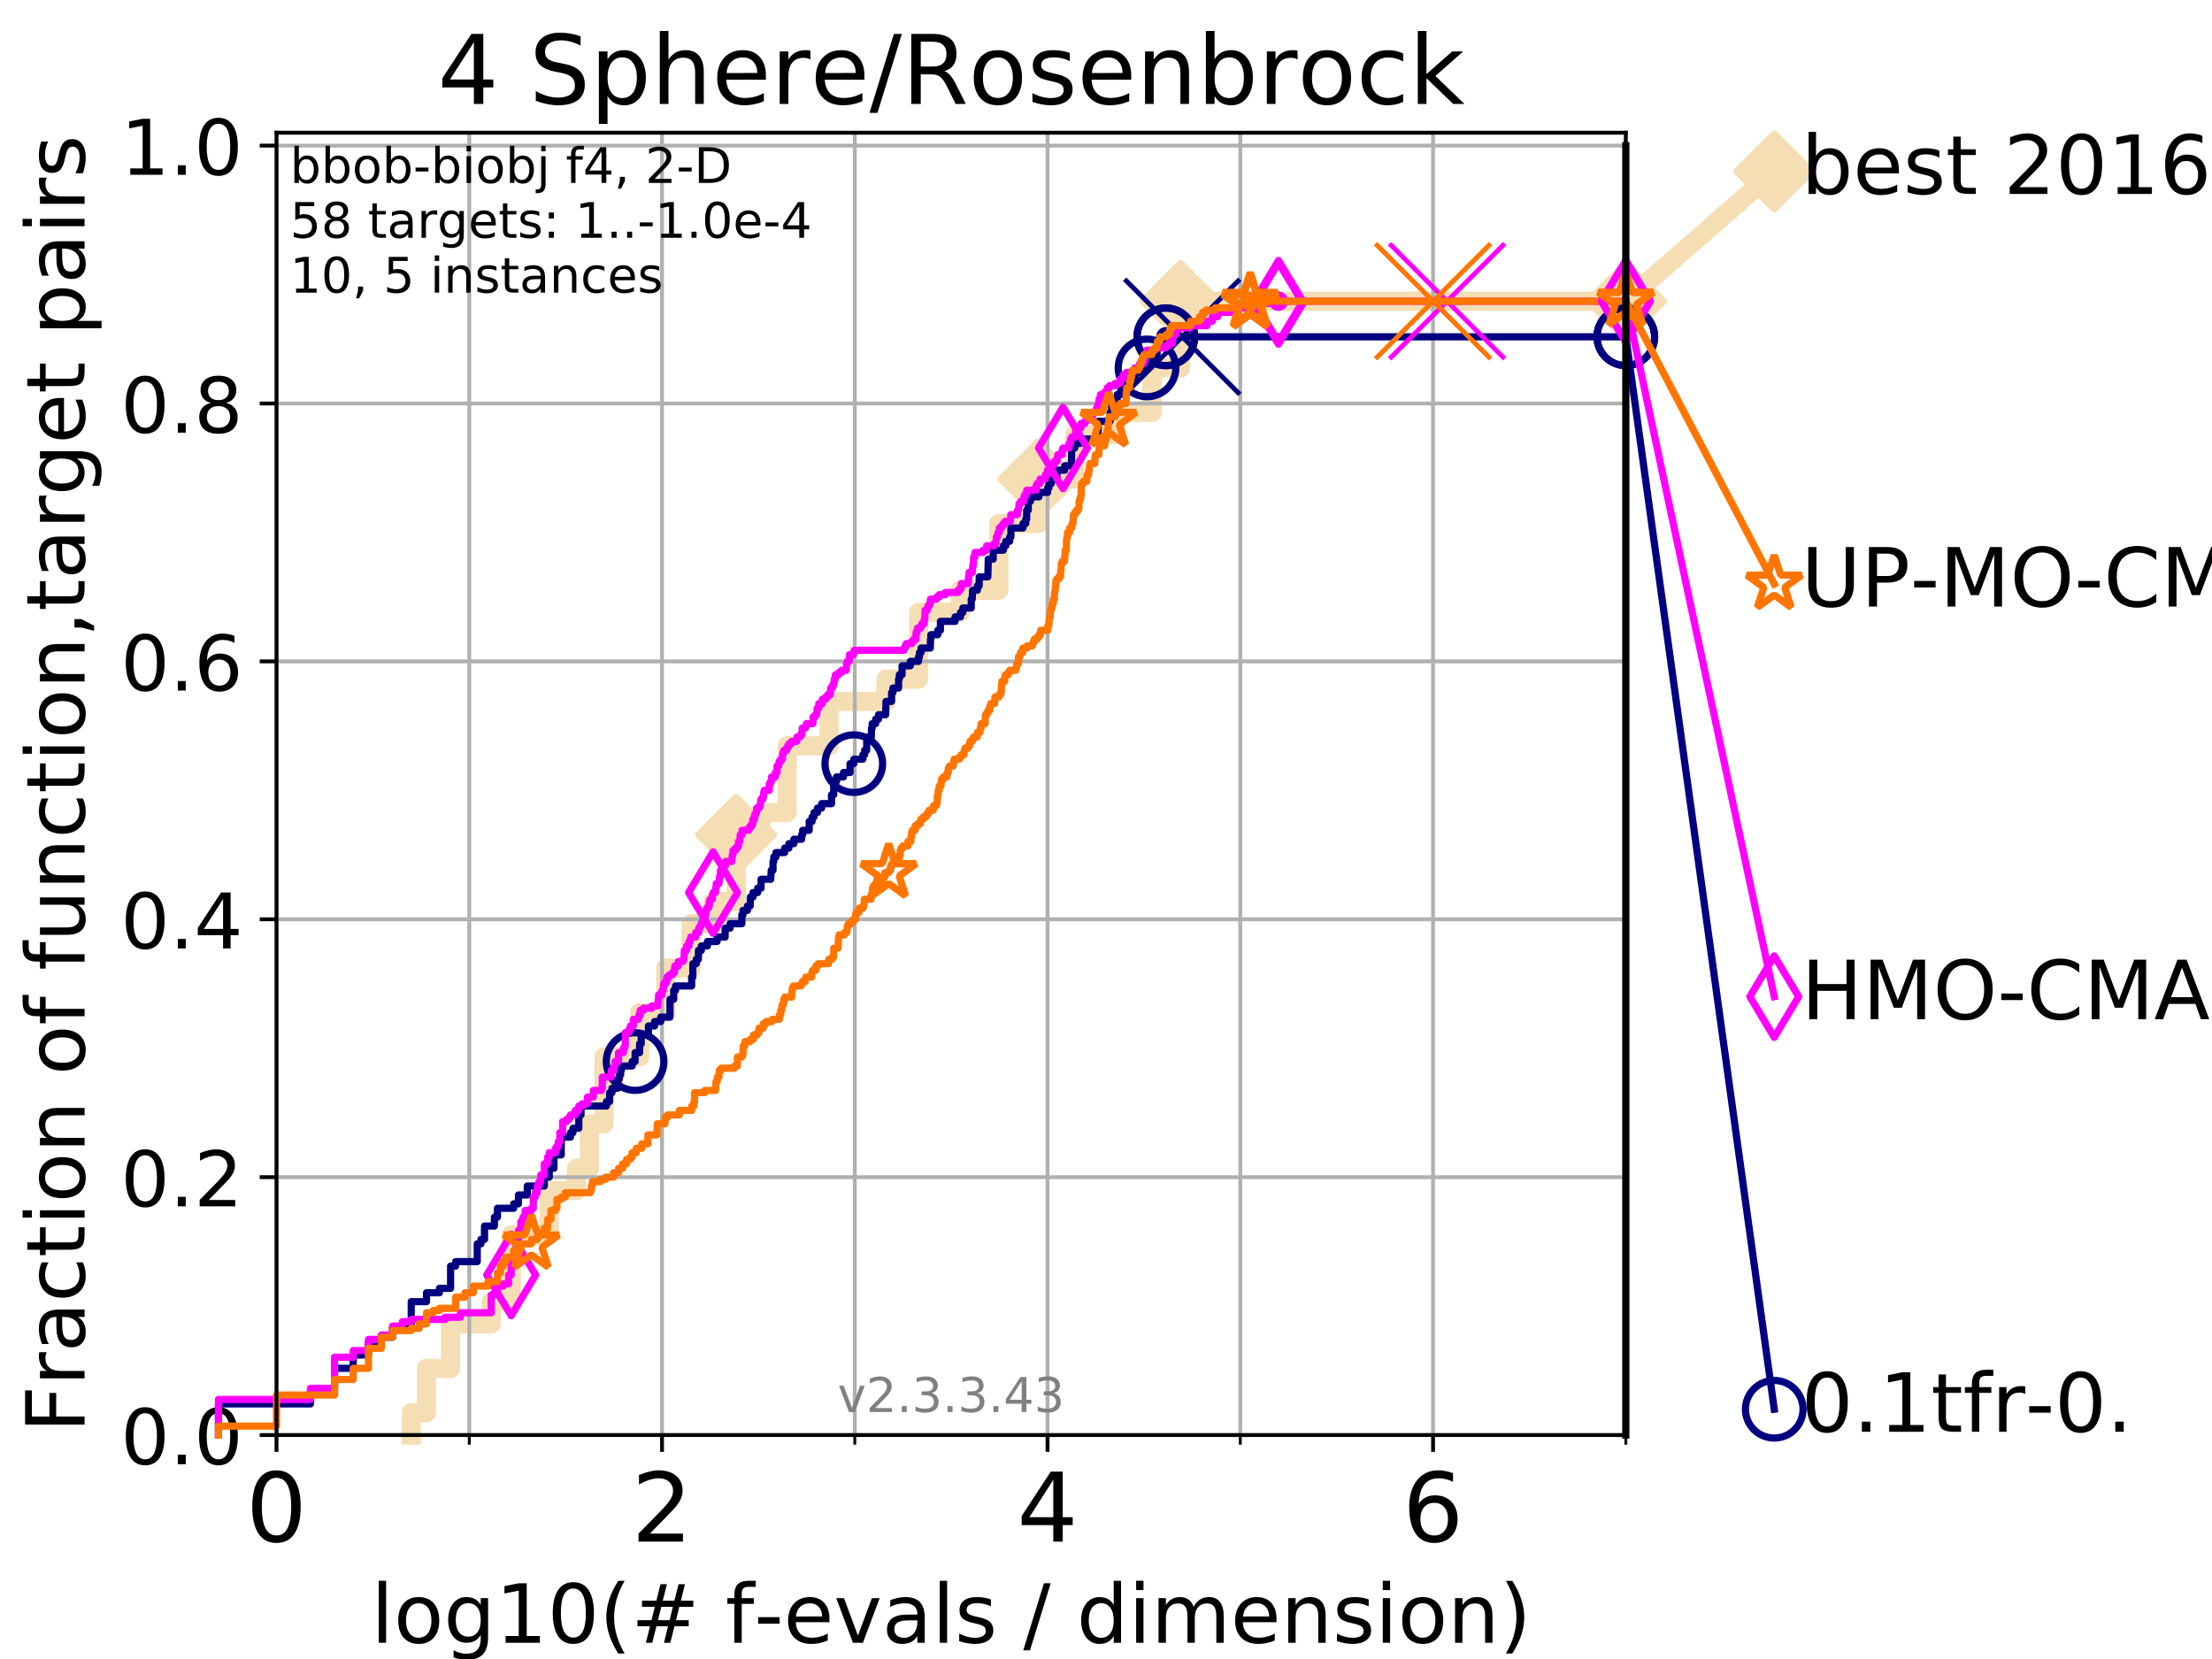 <?xml version="1.0" encoding="utf-8" standalone="no"?>
<!DOCTYPE svg PUBLIC "-//W3C//DTD SVG 1.1//EN"
  "http://www.w3.org/Graphics/SVG/1.1/DTD/svg11.dtd">
<!-- Created with matplotlib (https://matplotlib.org/) -->
<svg height="345.6pt" version="1.1" viewBox="0 0 460.8 345.6" width="460.8pt" xmlns="http://www.w3.org/2000/svg" xmlns:xlink="http://www.w3.org/1999/xlink">
 <defs>
  <style type="text/css">
*{stroke-linecap:butt;stroke-linejoin:round;}
  </style>
 </defs>
 <g id="figure_1">
  <g id="patch_1">
   <path d="M 0 345.6 
L 460.8 345.6 
L 460.8 0 
L 0 0 
z
" style="fill:#ffffff;"/>
  </g>
  <g id="axes_1">
   <g id="patch_2">
    <path d="M 57.6 298.944 
L 338.688 298.944 
L 338.688 27.648 
L 57.6 27.648 
z
" style="fill:#ffffff;"/>
   </g>
   <g id="line2d_1">
    <path d="M 85.667 298.944 
L 85.667 294.313 
L 88.847 294.313 
L 88.847 285.05 
L 93.864 285.05 
L 93.864 275.788 
L 102.331 275.788 
L 102.331 271.157 
L 106.489 271.157 
L 106.489 257.263 
L 114.419 257.263 
L 114.419 248.001 
L 120.094 248.001 
L 120.094 243.37 
L 122.782 243.37 
L 122.782 234.107 
L 125.823 234.107 
L 125.823 220.214 
L 133.239 220.214 
L 133.239 210.951 
L 138.678 210.951 
L 138.678 201.689 
L 143.965 201.689 
L 143.965 192.426 
L 148.545 192.426 
L 148.545 187.795 
L 153.359 187.795 
L 153.359 173.901 
L 158.439 173.901 
L 158.439 169.27 
L 163.985 169.27 
L 163.985 155.377 
L 172.721 155.377 
L 172.721 146.114 
L 184.582 146.114 
L 184.582 141.483 
L 191.371 141.483 
L 191.371 127.589 
L 200.06 127.589 
L 200.06 122.958 
L 208.079 122.958 
L 208.079 109.065 
L 216.308 109.065 
L 216.308 99.802 
L 223.9 99.802 
L 223.9 90.54 
L 232.46 90.54 
L 232.46 85.909 
L 239.991 85.909 
L 239.991 76.646 
L 245.932 76.646 
L 245.932 62.753 
L 338.688 62.753 
" style="fill:none;stroke:#f5deb3;stroke-linecap:square;stroke-width:4;"/>
   </g>
   <g id="line2d_2">
    <defs>
     <path d="M 0 7.778 
L 7.778 0 
L 0 -7.778 
L -7.778 0 
z
" id="m6d3f1c5b49" style="stroke:#f5deb3;stroke-linejoin:miter;stroke-width:1.5;"/>
    </defs>
    <g>
     <use style="fill:#f5deb3;stroke:#f5deb3;stroke-linejoin:miter;stroke-width:1.5;" x="153.359" xlink:href="#m6d3f1c5b49" y="173.901"/>
     <use style="fill:#f5deb3;stroke:#f5deb3;stroke-linejoin:miter;stroke-width:1.5;" x="216.308" xlink:href="#m6d3f1c5b49" y="99.802"/>
     <use style="fill:#f5deb3;stroke:#f5deb3;stroke-linejoin:miter;stroke-width:1.5;" x="245.932" xlink:href="#m6d3f1c5b49" y="62.753"/>
     <use style="fill:#f5deb3;stroke:#f5deb3;stroke-linejoin:miter;stroke-width:1.5;" x="245.932" xlink:href="#m6d3f1c5b49" y="62.753"/>
     <use style="fill:#f5deb3;stroke:#f5deb3;stroke-linejoin:miter;stroke-width:1.5;" x="338.688" xlink:href="#m6d3f1c5b49" y="62.753"/>
    </g>
   </g>
   <g id="line2d_3">
    <path style="fill:none;stroke:#f5deb3;stroke-linecap:square;stroke-width:4;"/>
    <g/>
   </g>
   <g id="line2d_4">
    <path d="M 338.688 62.753 
L 369.608 35.706 
" style="fill:none;stroke:#f5deb3;stroke-linecap:square;stroke-width:4;"/>
    <g>
     <use style="fill:#f5deb3;stroke:#f5deb3;stroke-linejoin:miter;stroke-width:1.5;" x="338.688" xlink:href="#m6d3f1c5b49" y="62.753"/>
     <use style="fill:#f5deb3;stroke:#f5deb3;stroke-linejoin:miter;stroke-width:1.5;" x="369.608" xlink:href="#m6d3f1c5b49" y="35.706"/>
    </g>
   </g>
   <g id="matplotlib.axis_1">
    <g id="xtick_1">
     <g id="line2d_5">
      <path clip-path="url(#p0bb26dda58)" d="M 57.6 298.944 
L 57.6 27.648 
" style="fill:none;stroke:#b0b0b0;stroke-linecap:square;stroke-width:0.8;"/>
     </g>
     <g id="line2d_6">
      <defs>
       <path d="M 0 0 
L 0 3.5 
" id="mcc26cac78d" style="stroke:#000000;stroke-width:0.8;"/>
      </defs>
      <g>
       <use style="stroke:#000000;stroke-width:0.8;" x="57.6" xlink:href="#mcc26cac78d" y="298.944"/>
      </g>
     </g>
     <g id="text_1">
      <!-- 0 -->
      <defs>
       <path d="M 31.781 66.406 
Q 24.172 66.406 20.328 58.906 
Q 16.5 51.422 16.5 36.375 
Q 16.5 21.391 20.328 13.891 
Q 24.172 6.391 31.781 6.391 
Q 39.453 6.391 43.281 13.891 
Q 47.125 21.391 47.125 36.375 
Q 47.125 51.422 43.281 58.906 
Q 39.453 66.406 31.781 66.406 
z
M 31.781 74.219 
Q 44.047 74.219 50.516 64.516 
Q 56.984 54.828 56.984 36.375 
Q 56.984 17.969 50.516 8.266 
Q 44.047 -1.422 31.781 -1.422 
Q 19.531 -1.422 13.062 8.266 
Q 6.594 17.969 6.594 36.375 
Q 6.594 54.828 13.062 64.516 
Q 19.531 74.219 31.781 74.219 
z
" id="DejaVuSans-48"/>
      </defs>
      <g transform="translate(51.237 321.141)scale(0.2 -0.2)">
       <use xlink:href="#DejaVuSans-48"/>
      </g>
     </g>
    </g>
    <g id="xtick_2">
     <g id="line2d_7">
      <path clip-path="url(#p0bb26dda58)" d="M 137.911 298.944 
L 137.911 27.648 
" style="fill:none;stroke:#b0b0b0;stroke-linecap:square;stroke-width:0.8;"/>
     </g>
     <g id="line2d_8">
      <g>
       <use style="stroke:#000000;stroke-width:0.8;" x="137.911" xlink:href="#mcc26cac78d" y="298.944"/>
      </g>
     </g>
     <g id="text_2">
      <!-- 2 -->
      <defs>
       <path d="M 19.188 8.297 
L 53.609 8.297 
L 53.609 0 
L 7.328 0 
L 7.328 8.297 
Q 12.938 14.109 22.625 23.891 
Q 32.328 33.688 34.812 36.531 
Q 39.547 41.844 41.422 45.531 
Q 43.312 49.219 43.312 52.781 
Q 43.312 58.594 39.234 62.25 
Q 35.156 65.922 28.609 65.922 
Q 23.969 65.922 18.812 64.312 
Q 13.672 62.703 7.812 59.422 
L 7.812 69.391 
Q 13.766 71.781 18.938 73 
Q 24.125 74.219 28.422 74.219 
Q 39.75 74.219 46.484 68.547 
Q 53.219 62.891 53.219 53.422 
Q 53.219 48.922 51.531 44.891 
Q 49.859 40.875 45.406 35.406 
Q 44.188 33.984 37.641 27.219 
Q 31.109 20.453 19.188 8.297 
z
" id="DejaVuSans-50"/>
      </defs>
      <g transform="translate(131.548 321.141)scale(0.2 -0.2)">
       <use xlink:href="#DejaVuSans-50"/>
      </g>
     </g>
    </g>
    <g id="xtick_3">
     <g id="line2d_9">
      <path clip-path="url(#p0bb26dda58)" d="M 218.222 298.944 
L 218.222 27.648 
" style="fill:none;stroke:#b0b0b0;stroke-linecap:square;stroke-width:0.8;"/>
     </g>
     <g id="line2d_10">
      <g>
       <use style="stroke:#000000;stroke-width:0.8;" x="218.222" xlink:href="#mcc26cac78d" y="298.944"/>
      </g>
     </g>
     <g id="text_3">
      <!-- 4 -->
      <defs>
       <path d="M 37.797 64.312 
L 12.891 25.391 
L 37.797 25.391 
z
M 35.203 72.906 
L 47.609 72.906 
L 47.609 25.391 
L 58.016 25.391 
L 58.016 17.188 
L 47.609 17.188 
L 47.609 0 
L 37.797 0 
L 37.797 17.188 
L 4.891 17.188 
L 4.891 26.703 
z
" id="DejaVuSans-52"/>
      </defs>
      <g transform="translate(211.859 321.141)scale(0.2 -0.2)">
       <use xlink:href="#DejaVuSans-52"/>
      </g>
     </g>
    </g>
    <g id="xtick_4">
     <g id="line2d_11">
      <path clip-path="url(#p0bb26dda58)" d="M 298.533 298.944 
L 298.533 27.648 
" style="fill:none;stroke:#b0b0b0;stroke-linecap:square;stroke-width:0.8;"/>
     </g>
     <g id="line2d_12">
      <g>
       <use style="stroke:#000000;stroke-width:0.8;" x="298.533" xlink:href="#mcc26cac78d" y="298.944"/>
      </g>
     </g>
     <g id="text_4">
      <!-- 6 -->
      <defs>
       <path d="M 33.016 40.375 
Q 26.375 40.375 22.484 35.828 
Q 18.609 31.297 18.609 23.391 
Q 18.609 15.531 22.484 10.953 
Q 26.375 6.391 33.016 6.391 
Q 39.656 6.391 43.531 10.953 
Q 47.406 15.531 47.406 23.391 
Q 47.406 31.297 43.531 35.828 
Q 39.656 40.375 33.016 40.375 
z
M 52.594 71.297 
L 52.594 62.312 
Q 48.875 64.062 45.094 64.984 
Q 41.312 65.922 37.594 65.922 
Q 27.828 65.922 22.672 59.328 
Q 17.531 52.734 16.797 39.406 
Q 19.672 43.656 24.016 45.922 
Q 28.375 48.188 33.594 48.188 
Q 44.578 48.188 50.953 41.516 
Q 57.328 34.859 57.328 23.391 
Q 57.328 12.156 50.688 5.359 
Q 44.047 -1.422 33.016 -1.422 
Q 20.359 -1.422 13.672 8.266 
Q 6.984 17.969 6.984 36.375 
Q 6.984 53.656 15.188 63.938 
Q 23.391 74.219 37.203 74.219 
Q 40.922 74.219 44.703 73.484 
Q 48.484 72.75 52.594 71.297 
z
" id="DejaVuSans-54"/>
      </defs>
      <g transform="translate(292.17 321.141)scale(0.2 -0.2)">
       <use xlink:href="#DejaVuSans-54"/>
      </g>
     </g>
    </g>
    <g id="xtick_5">
     <g id="line2d_13">
      <path clip-path="url(#p0bb26dda58)" d="M 97.755 298.944 
L 97.755 27.648 
" style="fill:none;stroke:#b0b0b0;stroke-linecap:square;stroke-width:0.8;"/>
     </g>
     <g id="line2d_14">
      <defs>
       <path d="M 0 0 
L 0 2 
" id="md9a39e0b20" style="stroke:#000000;stroke-width:0.6;"/>
      </defs>
      <g>
       <use style="stroke:#000000;stroke-width:0.6;" x="97.755" xlink:href="#md9a39e0b20" y="298.944"/>
      </g>
     </g>
    </g>
    <g id="xtick_6">
     <g id="line2d_15">
      <path clip-path="url(#p0bb26dda58)" d="M 178.066 298.944 
L 178.066 27.648 
" style="fill:none;stroke:#b0b0b0;stroke-linecap:square;stroke-width:0.8;"/>
     </g>
     <g id="line2d_16">
      <g>
       <use style="stroke:#000000;stroke-width:0.6;" x="178.066" xlink:href="#md9a39e0b20" y="298.944"/>
      </g>
     </g>
    </g>
    <g id="xtick_7">
     <g id="line2d_17">
      <path clip-path="url(#p0bb26dda58)" d="M 258.377 298.944 
L 258.377 27.648 
" style="fill:none;stroke:#b0b0b0;stroke-linecap:square;stroke-width:0.8;"/>
     </g>
     <g id="line2d_18">
      <g>
       <use style="stroke:#000000;stroke-width:0.6;" x="258.377" xlink:href="#md9a39e0b20" y="298.944"/>
      </g>
     </g>
    </g>
    <g id="xtick_8">
     <g id="line2d_19">
      <path clip-path="url(#p0bb26dda58)" d="M 338.688 298.944 
L 338.688 27.648 
" style="fill:none;stroke:#b0b0b0;stroke-linecap:square;stroke-width:0.8;"/>
     </g>
     <g id="line2d_20">
      <g>
       <use style="stroke:#000000;stroke-width:0.6;" x="338.688" xlink:href="#md9a39e0b20" y="298.944"/>
      </g>
     </g>
    </g>
    <g id="text_5">
     <!-- log10(# f-evals / dimension) -->
     <defs>
      <path d="M 9.422 75.984 
L 18.406 75.984 
L 18.406 0 
L 9.422 0 
z
" id="DejaVuSans-108"/>
      <path d="M 30.609 48.391 
Q 23.391 48.391 19.188 42.75 
Q 14.984 37.109 14.984 27.297 
Q 14.984 17.484 19.156 11.844 
Q 23.344 6.203 30.609 6.203 
Q 37.797 6.203 41.984 11.859 
Q 46.188 17.531 46.188 27.297 
Q 46.188 37.016 41.984 42.703 
Q 37.797 48.391 30.609 48.391 
z
M 30.609 56 
Q 42.328 56 49.016 48.375 
Q 55.719 40.766 55.719 27.297 
Q 55.719 13.875 49.016 6.219 
Q 42.328 -1.422 30.609 -1.422 
Q 18.844 -1.422 12.172 6.219 
Q 5.516 13.875 5.516 27.297 
Q 5.516 40.766 12.172 48.375 
Q 18.844 56 30.609 56 
z
" id="DejaVuSans-111"/>
      <path d="M 45.406 27.984 
Q 45.406 37.75 41.375 43.109 
Q 37.359 48.484 30.078 48.484 
Q 22.859 48.484 18.828 43.109 
Q 14.797 37.75 14.797 27.984 
Q 14.797 18.266 18.828 12.891 
Q 22.859 7.516 30.078 7.516 
Q 37.359 7.516 41.375 12.891 
Q 45.406 18.266 45.406 27.984 
z
M 54.391 6.781 
Q 54.391 -7.172 48.188 -13.984 
Q 42 -20.797 29.203 -20.797 
Q 24.469 -20.797 20.266 -20.094 
Q 16.062 -19.391 12.109 -17.922 
L 12.109 -9.188 
Q 16.062 -11.328 19.922 -12.344 
Q 23.781 -13.375 27.781 -13.375 
Q 36.625 -13.375 41.016 -8.766 
Q 45.406 -4.156 45.406 5.172 
L 45.406 9.625 
Q 42.625 4.781 38.281 2.391 
Q 33.938 0 27.875 0 
Q 17.828 0 11.672 7.656 
Q 5.516 15.328 5.516 27.984 
Q 5.516 40.672 11.672 48.328 
Q 17.828 56 27.875 56 
Q 33.938 56 38.281 53.609 
Q 42.625 51.219 45.406 46.391 
L 45.406 54.688 
L 54.391 54.688 
z
" id="DejaVuSans-103"/>
      <path d="M 12.406 8.297 
L 28.516 8.297 
L 28.516 63.922 
L 10.984 60.406 
L 10.984 69.391 
L 28.422 72.906 
L 38.281 72.906 
L 38.281 8.297 
L 54.391 8.297 
L 54.391 0 
L 12.406 0 
z
" id="DejaVuSans-49"/>
      <path d="M 31 75.875 
Q 24.469 64.656 21.281 53.656 
Q 18.109 42.672 18.109 31.391 
Q 18.109 20.125 21.312 9.062 
Q 24.516 -2 31 -13.188 
L 23.188 -13.188 
Q 15.875 -1.703 12.234 9.375 
Q 8.594 20.453 8.594 31.391 
Q 8.594 42.281 12.203 53.312 
Q 15.828 64.359 23.188 75.875 
z
" id="DejaVuSans-40"/>
      <path d="M 51.125 44 
L 36.922 44 
L 32.812 27.688 
L 47.125 27.688 
z
M 43.797 71.781 
L 38.719 51.516 
L 52.984 51.516 
L 58.109 71.781 
L 65.922 71.781 
L 60.891 51.516 
L 76.125 51.516 
L 76.125 44 
L 58.984 44 
L 54.984 27.688 
L 70.516 27.688 
L 70.516 20.219 
L 53.078 20.219 
L 48 0 
L 40.188 0 
L 45.219 20.219 
L 30.906 20.219 
L 25.875 0 
L 18.016 0 
L 23.094 20.219 
L 7.719 20.219 
L 7.719 27.688 
L 24.906 27.688 
L 29 44 
L 13.281 44 
L 13.281 51.516 
L 30.906 51.516 
L 35.891 71.781 
z
" id="DejaVuSans-35"/>
      <path id="DejaVuSans-32"/>
      <path d="M 37.109 75.984 
L 37.109 68.5 
L 28.516 68.5 
Q 23.688 68.5 21.797 66.547 
Q 19.922 64.594 19.922 59.516 
L 19.922 54.688 
L 34.719 54.688 
L 34.719 47.703 
L 19.922 47.703 
L 19.922 0 
L 10.891 0 
L 10.891 47.703 
L 2.297 47.703 
L 2.297 54.688 
L 10.891 54.688 
L 10.891 58.5 
Q 10.891 67.625 15.141 71.797 
Q 19.391 75.984 28.609 75.984 
z
" id="DejaVuSans-102"/>
      <path d="M 4.891 31.391 
L 31.203 31.391 
L 31.203 23.391 
L 4.891 23.391 
z
" id="DejaVuSans-45"/>
      <path d="M 56.203 29.594 
L 56.203 25.203 
L 14.891 25.203 
Q 15.484 15.922 20.484 11.062 
Q 25.484 6.203 34.422 6.203 
Q 39.594 6.203 44.453 7.469 
Q 49.312 8.734 54.109 11.281 
L 54.109 2.781 
Q 49.266 0.734 44.188 -0.344 
Q 39.109 -1.422 33.891 -1.422 
Q 20.797 -1.422 13.156 6.188 
Q 5.516 13.812 5.516 26.812 
Q 5.516 40.234 12.766 48.109 
Q 20.016 56 32.328 56 
Q 43.359 56 49.781 48.891 
Q 56.203 41.797 56.203 29.594 
z
M 47.219 32.234 
Q 47.125 39.594 43.094 43.984 
Q 39.062 48.391 32.422 48.391 
Q 24.906 48.391 20.391 44.141 
Q 15.875 39.891 15.188 32.172 
z
" id="DejaVuSans-101"/>
      <path d="M 2.984 54.688 
L 12.5 54.688 
L 29.594 8.797 
L 46.688 54.688 
L 56.203 54.688 
L 35.688 0 
L 23.484 0 
z
" id="DejaVuSans-118"/>
      <path d="M 34.281 27.484 
Q 23.391 27.484 19.188 25 
Q 14.984 22.516 14.984 16.5 
Q 14.984 11.719 18.141 8.906 
Q 21.297 6.109 26.703 6.109 
Q 34.188 6.109 38.703 11.406 
Q 43.219 16.703 43.219 25.484 
L 43.219 27.484 
z
M 52.203 31.203 
L 52.203 0 
L 43.219 0 
L 43.219 8.297 
Q 40.141 3.328 35.547 0.953 
Q 30.953 -1.422 24.312 -1.422 
Q 15.922 -1.422 10.953 3.297 
Q 6 8.016 6 15.922 
Q 6 25.141 12.172 29.828 
Q 18.359 34.516 30.609 34.516 
L 43.219 34.516 
L 43.219 35.406 
Q 43.219 41.609 39.141 45 
Q 35.062 48.391 27.688 48.391 
Q 23 48.391 18.547 47.266 
Q 14.109 46.141 10.016 43.891 
L 10.016 52.203 
Q 14.938 54.109 19.578 55.047 
Q 24.219 56 28.609 56 
Q 40.484 56 46.344 49.844 
Q 52.203 43.703 52.203 31.203 
z
" id="DejaVuSans-97"/>
      <path d="M 44.281 53.078 
L 44.281 44.578 
Q 40.484 46.531 36.375 47.5 
Q 32.281 48.484 27.875 48.484 
Q 21.188 48.484 17.844 46.438 
Q 14.5 44.391 14.5 40.281 
Q 14.5 37.156 16.891 35.375 
Q 19.281 33.594 26.516 31.984 
L 29.594 31.297 
Q 39.156 29.25 43.188 25.516 
Q 47.219 21.781 47.219 15.094 
Q 47.219 7.469 41.188 3.016 
Q 35.156 -1.422 24.609 -1.422 
Q 20.219 -1.422 15.453 -0.562 
Q 10.688 0.297 5.422 2 
L 5.422 11.281 
Q 10.406 8.688 15.234 7.391 
Q 20.062 6.109 24.812 6.109 
Q 31.156 6.109 34.562 8.281 
Q 37.984 10.453 37.984 14.406 
Q 37.984 18.062 35.516 20.016 
Q 33.062 21.969 24.703 23.781 
L 21.578 24.516 
Q 13.234 26.266 9.516 29.906 
Q 5.812 33.547 5.812 39.891 
Q 5.812 47.609 11.281 51.797 
Q 16.75 56 26.812 56 
Q 31.781 56 36.172 55.266 
Q 40.578 54.547 44.281 53.078 
z
" id="DejaVuSans-115"/>
      <path d="M 25.391 72.906 
L 33.688 72.906 
L 8.297 -9.281 
L 0 -9.281 
z
" id="DejaVuSans-47"/>
      <path d="M 45.406 46.391 
L 45.406 75.984 
L 54.391 75.984 
L 54.391 0 
L 45.406 0 
L 45.406 8.203 
Q 42.578 3.328 38.25 0.953 
Q 33.938 -1.422 27.875 -1.422 
Q 17.969 -1.422 11.734 6.484 
Q 5.516 14.406 5.516 27.297 
Q 5.516 40.188 11.734 48.094 
Q 17.969 56 27.875 56 
Q 33.938 56 38.25 53.625 
Q 42.578 51.266 45.406 46.391 
z
M 14.797 27.297 
Q 14.797 17.391 18.875 11.75 
Q 22.953 6.109 30.078 6.109 
Q 37.203 6.109 41.297 11.75 
Q 45.406 17.391 45.406 27.297 
Q 45.406 37.203 41.297 42.844 
Q 37.203 48.484 30.078 48.484 
Q 22.953 48.484 18.875 42.844 
Q 14.797 37.203 14.797 27.297 
z
" id="DejaVuSans-100"/>
      <path d="M 9.422 54.688 
L 18.406 54.688 
L 18.406 0 
L 9.422 0 
z
M 9.422 75.984 
L 18.406 75.984 
L 18.406 64.594 
L 9.422 64.594 
z
" id="DejaVuSans-105"/>
      <path d="M 52 44.188 
Q 55.375 50.25 60.062 53.125 
Q 64.75 56 71.094 56 
Q 79.641 56 84.281 50.016 
Q 88.922 44.047 88.922 33.016 
L 88.922 0 
L 79.891 0 
L 79.891 32.719 
Q 79.891 40.578 77.094 44.375 
Q 74.312 48.188 68.609 48.188 
Q 61.625 48.188 57.562 43.547 
Q 53.516 38.922 53.516 30.906 
L 53.516 0 
L 44.484 0 
L 44.484 32.719 
Q 44.484 40.625 41.703 44.406 
Q 38.922 48.188 33.109 48.188 
Q 26.219 48.188 22.156 43.531 
Q 18.109 38.875 18.109 30.906 
L 18.109 0 
L 9.078 0 
L 9.078 54.688 
L 18.109 54.688 
L 18.109 46.188 
Q 21.188 51.219 25.484 53.609 
Q 29.781 56 35.688 56 
Q 41.656 56 45.828 52.969 
Q 50 49.953 52 44.188 
z
" id="DejaVuSans-109"/>
      <path d="M 54.891 33.016 
L 54.891 0 
L 45.906 0 
L 45.906 32.719 
Q 45.906 40.484 42.875 44.328 
Q 39.844 48.188 33.797 48.188 
Q 26.516 48.188 22.312 43.547 
Q 18.109 38.922 18.109 30.906 
L 18.109 0 
L 9.078 0 
L 9.078 54.688 
L 18.109 54.688 
L 18.109 46.188 
Q 21.344 51.125 25.703 53.562 
Q 30.078 56 35.797 56 
Q 45.219 56 50.047 50.172 
Q 54.891 44.344 54.891 33.016 
z
" id="DejaVuSans-110"/>
      <path d="M 8.016 75.875 
L 15.828 75.875 
Q 23.141 64.359 26.781 53.312 
Q 30.422 42.281 30.422 31.391 
Q 30.422 20.453 26.781 9.375 
Q 23.141 -1.703 15.828 -13.188 
L 8.016 -13.188 
Q 14.5 -2 17.703 9.062 
Q 20.906 20.125 20.906 31.391 
Q 20.906 42.672 17.703 53.656 
Q 14.5 64.656 8.016 75.875 
z
" id="DejaVuSans-41"/>
     </defs>
     <g transform="translate(77.303 342.218)scale(0.17 -0.17)">
      <use xlink:href="#DejaVuSans-108"/>
      <use x="27.783" xlink:href="#DejaVuSans-111"/>
      <use x="88.965" xlink:href="#DejaVuSans-103"/>
      <use x="152.441" xlink:href="#DejaVuSans-49"/>
      <use x="216.064" xlink:href="#DejaVuSans-48"/>
      <use x="279.688" xlink:href="#DejaVuSans-40"/>
      <use x="318.701" xlink:href="#DejaVuSans-35"/>
      <use x="402.49" xlink:href="#DejaVuSans-32"/>
      <use x="434.277" xlink:href="#DejaVuSans-102"/>
      <use x="469.404" xlink:href="#DejaVuSans-45"/>
      <use x="505.488" xlink:href="#DejaVuSans-101"/>
      <use x="567.012" xlink:href="#DejaVuSans-118"/>
      <use x="626.191" xlink:href="#DejaVuSans-97"/>
      <use x="687.471" xlink:href="#DejaVuSans-108"/>
      <use x="715.254" xlink:href="#DejaVuSans-115"/>
      <use x="767.354" xlink:href="#DejaVuSans-32"/>
      <use x="799.141" xlink:href="#DejaVuSans-47"/>
      <use x="832.832" xlink:href="#DejaVuSans-32"/>
      <use x="864.619" xlink:href="#DejaVuSans-100"/>
      <use x="928.096" xlink:href="#DejaVuSans-105"/>
      <use x="955.879" xlink:href="#DejaVuSans-109"/>
      <use x="1053.291" xlink:href="#DejaVuSans-101"/>
      <use x="1114.814" xlink:href="#DejaVuSans-110"/>
      <use x="1178.193" xlink:href="#DejaVuSans-115"/>
      <use x="1230.293" xlink:href="#DejaVuSans-105"/>
      <use x="1258.076" xlink:href="#DejaVuSans-111"/>
      <use x="1319.258" xlink:href="#DejaVuSans-110"/>
      <use x="1382.637" xlink:href="#DejaVuSans-41"/>
     </g>
    </g>
   </g>
   <g id="matplotlib.axis_2">
    <g id="ytick_1">
     <g id="line2d_21">
      <path clip-path="url(#p0bb26dda58)" d="M 57.6 298.944 
L 338.688 298.944 
" style="fill:none;stroke:#b0b0b0;stroke-linecap:square;stroke-width:0.8;"/>
     </g>
     <g id="line2d_22">
      <defs>
       <path d="M 0 0 
L -3.5 0 
" id="m75563ab43e" style="stroke:#000000;stroke-width:0.8;"/>
      </defs>
      <g>
       <use style="stroke:#000000;stroke-width:0.8;" x="57.6" xlink:href="#m75563ab43e" y="298.944"/>
      </g>
     </g>
     <g id="text_6">
      <!-- 0.0 -->
      <defs>
       <path d="M 10.688 12.406 
L 21 12.406 
L 21 0 
L 10.688 0 
z
" id="DejaVuSans-46"/>
      </defs>
      <g transform="translate(25.155 305.023)scale(0.16 -0.16)">
       <use xlink:href="#DejaVuSans-48"/>
       <use x="63.623" xlink:href="#DejaVuSans-46"/>
       <use x="95.41" xlink:href="#DejaVuSans-48"/>
      </g>
     </g>
    </g>
    <g id="ytick_2">
     <g id="line2d_23">
      <path clip-path="url(#p0bb26dda58)" d="M 57.6 245.222 
L 338.688 245.222 
" style="fill:none;stroke:#b0b0b0;stroke-linecap:square;stroke-width:0.8;"/>
     </g>
     <g id="line2d_24">
      <g>
       <use style="stroke:#000000;stroke-width:0.8;" x="57.6" xlink:href="#m75563ab43e" y="245.222"/>
      </g>
     </g>
     <g id="text_7">
      <!-- 0.2 -->
      <g transform="translate(25.155 251.301)scale(0.16 -0.16)">
       <use xlink:href="#DejaVuSans-48"/>
       <use x="63.623" xlink:href="#DejaVuSans-46"/>
       <use x="95.41" xlink:href="#DejaVuSans-50"/>
      </g>
     </g>
    </g>
    <g id="ytick_3">
     <g id="line2d_25">
      <path clip-path="url(#p0bb26dda58)" d="M 57.6 191.5 
L 338.688 191.5 
" style="fill:none;stroke:#b0b0b0;stroke-linecap:square;stroke-width:0.8;"/>
     </g>
     <g id="line2d_26">
      <g>
       <use style="stroke:#000000;stroke-width:0.8;" x="57.6" xlink:href="#m75563ab43e" y="191.5"/>
      </g>
     </g>
     <g id="text_8">
      <!-- 0.4 -->
      <g transform="translate(25.155 197.579)scale(0.16 -0.16)">
       <use xlink:href="#DejaVuSans-48"/>
       <use x="63.623" xlink:href="#DejaVuSans-46"/>
       <use x="95.41" xlink:href="#DejaVuSans-52"/>
      </g>
     </g>
    </g>
    <g id="ytick_4">
     <g id="line2d_27">
      <path clip-path="url(#p0bb26dda58)" d="M 57.6 137.778 
L 338.688 137.778 
" style="fill:none;stroke:#b0b0b0;stroke-linecap:square;stroke-width:0.8;"/>
     </g>
     <g id="line2d_28">
      <g>
       <use style="stroke:#000000;stroke-width:0.8;" x="57.6" xlink:href="#m75563ab43e" y="137.778"/>
      </g>
     </g>
     <g id="text_9">
      <!-- 0.6 -->
      <g transform="translate(25.155 143.857)scale(0.16 -0.16)">
       <use xlink:href="#DejaVuSans-48"/>
       <use x="63.623" xlink:href="#DejaVuSans-46"/>
       <use x="95.41" xlink:href="#DejaVuSans-54"/>
      </g>
     </g>
    </g>
    <g id="ytick_5">
     <g id="line2d_29">
      <path clip-path="url(#p0bb26dda58)" d="M 57.6 84.056 
L 338.688 84.056 
" style="fill:none;stroke:#b0b0b0;stroke-linecap:square;stroke-width:0.8;"/>
     </g>
     <g id="line2d_30">
      <g>
       <use style="stroke:#000000;stroke-width:0.8;" x="57.6" xlink:href="#m75563ab43e" y="84.056"/>
      </g>
     </g>
     <g id="text_10">
      <!-- 0.8 -->
      <defs>
       <path d="M 31.781 34.625 
Q 24.75 34.625 20.719 30.859 
Q 16.703 27.094 16.703 20.516 
Q 16.703 13.922 20.719 10.156 
Q 24.75 6.391 31.781 6.391 
Q 38.812 6.391 42.859 10.172 
Q 46.922 13.969 46.922 20.516 
Q 46.922 27.094 42.891 30.859 
Q 38.875 34.625 31.781 34.625 
z
M 21.922 38.812 
Q 15.578 40.375 12.031 44.719 
Q 8.5 49.078 8.5 55.328 
Q 8.5 64.062 14.719 69.141 
Q 20.953 74.219 31.781 74.219 
Q 42.672 74.219 48.875 69.141 
Q 55.078 64.062 55.078 55.328 
Q 55.078 49.078 51.531 44.719 
Q 48 40.375 41.703 38.812 
Q 48.828 37.156 52.797 32.312 
Q 56.781 27.484 56.781 20.516 
Q 56.781 9.906 50.312 4.234 
Q 43.844 -1.422 31.781 -1.422 
Q 19.734 -1.422 13.25 4.234 
Q 6.781 9.906 6.781 20.516 
Q 6.781 27.484 10.781 32.312 
Q 14.797 37.156 21.922 38.812 
z
M 18.312 54.391 
Q 18.312 48.734 21.844 45.562 
Q 25.391 42.391 31.781 42.391 
Q 38.141 42.391 41.719 45.562 
Q 45.312 48.734 45.312 54.391 
Q 45.312 60.062 41.719 63.234 
Q 38.141 66.406 31.781 66.406 
Q 25.391 66.406 21.844 63.234 
Q 18.312 60.062 18.312 54.391 
z
" id="DejaVuSans-56"/>
      </defs>
      <g transform="translate(25.155 90.135)scale(0.16 -0.16)">
       <use xlink:href="#DejaVuSans-48"/>
       <use x="63.623" xlink:href="#DejaVuSans-46"/>
       <use x="95.41" xlink:href="#DejaVuSans-56"/>
      </g>
     </g>
    </g>
    <g id="ytick_6">
     <g id="line2d_31">
      <path clip-path="url(#p0bb26dda58)" d="M 57.6 30.334 
L 338.688 30.334 
" style="fill:none;stroke:#b0b0b0;stroke-linecap:square;stroke-width:0.8;"/>
     </g>
     <g id="line2d_32">
      <g>
       <use style="stroke:#000000;stroke-width:0.8;" x="57.6" xlink:href="#m75563ab43e" y="30.334"/>
      </g>
     </g>
     <g id="text_11">
      <!-- 1.0 -->
      <g transform="translate(25.155 36.413)scale(0.16 -0.16)">
       <use xlink:href="#DejaVuSans-49"/>
       <use x="63.623" xlink:href="#DejaVuSans-46"/>
       <use x="95.41" xlink:href="#DejaVuSans-48"/>
      </g>
     </g>
    </g>
    <g id="text_12">
     <!-- Fraction of function,target pairs -->
     <defs>
      <path d="M 9.812 72.906 
L 51.703 72.906 
L 51.703 64.594 
L 19.672 64.594 
L 19.672 43.109 
L 48.578 43.109 
L 48.578 34.812 
L 19.672 34.812 
L 19.672 0 
L 9.812 0 
z
" id="DejaVuSans-70"/>
      <path d="M 41.109 46.297 
Q 39.594 47.172 37.812 47.578 
Q 36.031 48 33.891 48 
Q 26.266 48 22.188 43.047 
Q 18.109 38.094 18.109 28.812 
L 18.109 0 
L 9.078 0 
L 9.078 54.688 
L 18.109 54.688 
L 18.109 46.188 
Q 20.953 51.172 25.484 53.578 
Q 30.031 56 36.531 56 
Q 37.453 56 38.578 55.875 
Q 39.703 55.766 41.062 55.516 
z
" id="DejaVuSans-114"/>
      <path d="M 48.781 52.594 
L 48.781 44.188 
Q 44.969 46.297 41.141 47.344 
Q 37.312 48.391 33.406 48.391 
Q 24.656 48.391 19.812 42.844 
Q 14.984 37.312 14.984 27.297 
Q 14.984 17.281 19.812 11.734 
Q 24.656 6.203 33.406 6.203 
Q 37.312 6.203 41.141 7.25 
Q 44.969 8.297 48.781 10.406 
L 48.781 2.094 
Q 45.016 0.344 40.984 -0.531 
Q 36.969 -1.422 32.422 -1.422 
Q 20.062 -1.422 12.781 6.344 
Q 5.516 14.109 5.516 27.297 
Q 5.516 40.672 12.859 48.328 
Q 20.219 56 33.016 56 
Q 37.156 56 41.109 55.141 
Q 45.062 54.297 48.781 52.594 
z
" id="DejaVuSans-99"/>
      <path d="M 18.312 70.219 
L 18.312 54.688 
L 36.812 54.688 
L 36.812 47.703 
L 18.312 47.703 
L 18.312 18.016 
Q 18.312 11.328 20.141 9.422 
Q 21.969 7.516 27.594 7.516 
L 36.812 7.516 
L 36.812 0 
L 27.594 0 
Q 17.188 0 13.234 3.875 
Q 9.281 7.766 9.281 18.016 
L 9.281 47.703 
L 2.688 47.703 
L 2.688 54.688 
L 9.281 54.688 
L 9.281 70.219 
z
" id="DejaVuSans-116"/>
      <path d="M 8.5 21.578 
L 8.5 54.688 
L 17.484 54.688 
L 17.484 21.922 
Q 17.484 14.156 20.5 10.266 
Q 23.531 6.391 29.594 6.391 
Q 36.859 6.391 41.078 11.031 
Q 45.312 15.672 45.312 23.688 
L 45.312 54.688 
L 54.297 54.688 
L 54.297 0 
L 45.312 0 
L 45.312 8.406 
Q 42.047 3.422 37.719 1 
Q 33.406 -1.422 27.688 -1.422 
Q 18.266 -1.422 13.375 4.438 
Q 8.5 10.297 8.5 21.578 
z
M 31.109 56 
z
" id="DejaVuSans-117"/>
      <path d="M 11.719 12.406 
L 22.016 12.406 
L 22.016 4 
L 14.016 -11.625 
L 7.719 -11.625 
L 11.719 4 
z
" id="DejaVuSans-44"/>
      <path d="M 18.109 8.203 
L 18.109 -20.797 
L 9.078 -20.797 
L 9.078 54.688 
L 18.109 54.688 
L 18.109 46.391 
Q 20.953 51.266 25.266 53.625 
Q 29.594 56 35.594 56 
Q 45.562 56 51.781 48.094 
Q 58.016 40.188 58.016 27.297 
Q 58.016 14.406 51.781 6.484 
Q 45.562 -1.422 35.594 -1.422 
Q 29.594 -1.422 25.266 0.953 
Q 20.953 3.328 18.109 8.203 
z
M 48.688 27.297 
Q 48.688 37.203 44.609 42.844 
Q 40.531 48.484 33.406 48.484 
Q 26.266 48.484 22.188 42.844 
Q 18.109 37.203 18.109 27.297 
Q 18.109 17.391 22.188 11.75 
Q 26.266 6.109 33.406 6.109 
Q 40.531 6.109 44.609 11.75 
Q 48.688 17.391 48.688 27.297 
z
" id="DejaVuSans-112"/>
     </defs>
     <g transform="translate(17.62 298.435)rotate(-90)scale(0.17 -0.17)">
      <use xlink:href="#DejaVuSans-70"/>
      <use x="57.41" xlink:href="#DejaVuSans-114"/>
      <use x="98.523" xlink:href="#DejaVuSans-97"/>
      <use x="159.803" xlink:href="#DejaVuSans-99"/>
      <use x="214.783" xlink:href="#DejaVuSans-116"/>
      <use x="253.992" xlink:href="#DejaVuSans-105"/>
      <use x="281.775" xlink:href="#DejaVuSans-111"/>
      <use x="342.957" xlink:href="#DejaVuSans-110"/>
      <use x="406.336" xlink:href="#DejaVuSans-32"/>
      <use x="438.123" xlink:href="#DejaVuSans-111"/>
      <use x="499.305" xlink:href="#DejaVuSans-102"/>
      <use x="534.51" xlink:href="#DejaVuSans-32"/>
      <use x="566.297" xlink:href="#DejaVuSans-102"/>
      <use x="601.502" xlink:href="#DejaVuSans-117"/>
      <use x="664.881" xlink:href="#DejaVuSans-110"/>
      <use x="728.26" xlink:href="#DejaVuSans-99"/>
      <use x="783.24" xlink:href="#DejaVuSans-116"/>
      <use x="822.449" xlink:href="#DejaVuSans-105"/>
      <use x="850.232" xlink:href="#DejaVuSans-111"/>
      <use x="911.414" xlink:href="#DejaVuSans-110"/>
      <use x="974.793" xlink:href="#DejaVuSans-44"/>
      <use x="1006.58" xlink:href="#DejaVuSans-116"/>
      <use x="1045.789" xlink:href="#DejaVuSans-97"/>
      <use x="1107.068" xlink:href="#DejaVuSans-114"/>
      <use x="1148.166" xlink:href="#DejaVuSans-103"/>
      <use x="1211.643" xlink:href="#DejaVuSans-101"/>
      <use x="1273.166" xlink:href="#DejaVuSans-116"/>
      <use x="1312.375" xlink:href="#DejaVuSans-32"/>
      <use x="1344.162" xlink:href="#DejaVuSans-112"/>
      <use x="1407.639" xlink:href="#DejaVuSans-97"/>
      <use x="1468.918" xlink:href="#DejaVuSans-105"/>
      <use x="1496.701" xlink:href="#DejaVuSans-114"/>
      <use x="1537.814" xlink:href="#DejaVuSans-115"/>
     </g>
    </g>
   </g>
   <g id="line2d_33">
    <defs>
     <path d="M 0 1.5 
C 0.398 1.5 0.779 1.342 1.061 1.061 
C 1.342 0.779 1.5 0.398 1.5 0 
C 1.5 -0.398 1.342 -0.779 1.061 -1.061 
C 0.779 -1.342 0.398 -1.5 0 -1.5 
C -0.398 -1.5 -0.779 -1.342 -1.061 -1.061 
C -1.342 -0.779 -1.5 -0.398 -1.5 0 
C -1.5 0.398 -1.342 0.779 -1.061 1.061 
C -0.779 1.342 -0.398 1.5 0 1.5 
z
" id="m3098e25028" style="stroke:#f5deb3;"/>
    </defs>
    <g>
     <use style="fill:#f5deb3;stroke:#f5deb3;" x="245.932" xlink:href="#m3098e25028" y="62.753"/>
     <use style="fill:#f5deb3;stroke:#f5deb3;" x="245.932" xlink:href="#m3098e25028" y="62.753"/>
    </g>
   </g>
   <g id="line2d_34">
    <defs>
     <path d="M 0 1.5 
C 0.398 1.5 0.779 1.342 1.061 1.061 
C 1.342 0.779 1.5 0.398 1.5 0 
C 1.5 -0.398 1.342 -0.779 1.061 -1.061 
C 0.779 -1.342 0.398 -1.5 0 -1.5 
C -0.398 -1.5 -0.779 -1.342 -1.061 -1.061 
C -1.342 -0.779 -1.5 -0.398 -1.5 0 
C -1.5 0.398 -1.342 0.779 -1.061 1.061 
C -0.779 1.342 -0.398 1.5 0 1.5 
z
" id="mecdf42e5cc" style="stroke:#000080;"/>
    </defs>
    <g>
     <use style="fill:#000080;stroke:#000080;" x="242.868" xlink:href="#mecdf42e5cc" y="70.162"/>
     <use style="fill:#000080;stroke:#000080;" x="242.868" xlink:href="#mecdf42e5cc" y="70.162"/>
    </g>
   </g>
   <g id="line2d_35">
    <path d="M 45.512 298.944 
L 45.512 292.46 
L 64.671 292.46 
L 64.671 289.682 
L 69.688 289.682 
L 69.688 285.05 
L 73.579 285.05 
L 73.579 282.272 
L 76.759 282.272 
L 76.759 279.493 
L 79.447 279.493 
L 79.447 278.567 
L 81.776 278.567 
L 81.776 276.714 
L 85.667 276.714 
L 85.667 271.157 
L 88.847 271.157 
L 88.847 269.304 
L 91.535 269.304 
L 91.535 268.378 
L 93.864 268.378 
L 93.864 263.747 
L 94.921 263.747 
L 94.921 262.821 
L 99.418 262.821 
L 99.418 259.116 
L 100.193 259.116 
L 100.193 258.189 
L 100.935 258.189 
L 100.935 255.411 
L 102.989 255.411 
L 102.989 253.558 
L 103.623 253.558 
L 103.623 251.706 
L 107.009 251.706 
L 107.009 250.779 
L 108.006 250.779 
L 108.006 248.927 
L 109.843 248.927 
L 109.843 247.075 
L 113.383 247.075 
L 113.383 245.222 
L 114.419 245.222 
L 114.419 243.37 
L 115.397 243.37 
L 115.397 240.591 
L 116.914 240.591 
L 116.914 236.886 
L 118.839 236.886 
L 118.839 235.96 
L 119.352 235.96 
L 119.352 235.033 
L 120.572 235.033 
L 120.572 232.255 
L 121.037 232.255 
L 121.037 230.402 
L 126.338 230.402 
L 126.338 229.476 
L 127.003 229.476 
L 127.003 227.623 
L 127.485 227.623 
L 127.485 226.697 
L 128.709 226.697 
L 128.709 224.845 
L 129.002 224.845 
L 129.002 223.918 
L 129.291 223.918 
L 129.291 222.992 
L 129.433 222.992 
L 129.433 222.066 
L 131.691 222.066 
L 131.691 221.14 
L 132.303 221.14 
L 132.303 219.287 
L 133.239 219.287 
L 133.239 217.435 
L 133.578 217.435 
L 133.578 215.582 
L 135.077 215.582 
L 135.077 213.73 
L 136.362 213.73 
L 136.362 212.804 
L 137.647 212.804 
L 137.647 211.877 
L 139.573 211.877 
L 139.573 208.172 
L 140.348 208.172 
L 140.348 206.32 
L 140.723 206.32 
L 140.723 205.394 
L 144.087 205.394 
L 144.087 203.541 
L 144.33 203.541 
L 144.33 200.762 
L 145.04 200.762 
L 145.04 199.836 
L 145.497 199.836 
L 145.497 197.984 
L 146.107 197.984 
L 146.107 197.057 
L 147.369 197.057 
L 147.369 196.131 
L 149.378 196.131 
L 149.378 195.205 
L 151.056 195.205 
L 151.056 193.353 
L 152.092 193.353 
L 152.092 192.426 
L 154.541 192.426 
L 154.541 190.574 
L 154.774 190.574 
L 154.774 189.648 
L 155.71 189.648 
L 155.71 188.721 
L 156.297 188.721 
L 156.297 186.869 
L 156.865 186.869 
L 156.865 185.943 
L 157.837 185.943 
L 157.837 185.016 
L 158.546 185.016 
L 158.546 183.164 
L 160.561 183.164 
L 160.656 181.311 
L 161.031 181.311 
L 161.031 179.459 
L 161.192 179.459 
L 161.192 178.533 
L 161.645 178.533 
L 161.645 177.606 
L 163.449 177.606 
L 163.449 176.68 
L 164.334 176.68 
L 164.334 175.754 
L 165.375 175.754 
L 165.375 174.828 
L 166.994 174.828 
L 166.994 173.901 
L 167.207 173.901 
L 167.207 172.975 
L 168.567 172.975 
L 168.567 171.123 
L 169.172 171.123 
L 169.172 170.196 
L 169.574 170.196 
L 169.574 169.27 
L 170.283 169.27 
L 170.283 168.344 
L 171.16 168.344 
L 171.16 167.418 
L 173.223 167.418 
L 173.223 165.565 
L 173.677 165.565 
L 173.677 162.787 
L 174.262 162.787 
L 174.262 161.86 
L 175.708 161.86 
L 175.708 160.934 
L 177.08 160.934 
L 177.08 159.082 
L 177.865 159.082 
L 177.865 158.155 
L 179.752 158.155 
L 179.752 157.229 
L 180.12 157.229 
L 180.12 156.303 
L 180.549 156.303 
L 180.549 154.45 
L 180.685 154.45 
L 180.685 153.524 
L 181.513 153.524 
L 181.563 151.672 
L 181.691 151.672 
L 181.691 150.745 
L 182.419 150.745 
L 182.419 149.819 
L 183 149.819 
L 183 148.893 
L 184.492 148.893 
L 184.57 146.114 
L 185.737 146.114 
L 185.737 144.262 
L 186.021 144.262 
L 186.021 143.336 
L 187.186 143.336 
L 187.186 141.483 
L 187.341 141.483 
L 187.341 140.557 
L 187.92 140.557 
L 187.92 138.704 
L 189.641 138.704 
L 189.641 137.778 
L 191.326 137.778 
L 191.326 136.852 
L 191.545 136.852 
L 191.545 135.926 
L 191.884 135.926 
L 191.884 134.999 
L 193.796 134.999 
L 193.849 133.147 
L 193.913 133.147 
L 193.913 132.221 
L 195.362 132.221 
L 195.362 131.294 
L 195.903 131.294 
L 195.903 129.442 
L 198.956 129.442 
L 198.956 128.516 
L 200.085 128.516 
L 200.085 127.589 
L 200.578 127.589 
L 200.578 126.663 
L 202.331 126.663 
L 202.331 124.811 
L 202.534 124.811 
L 202.6 122.958 
L 203.603 122.958 
L 203.603 122.032 
L 203.985 122.032 
L 203.985 120.179 
L 205.785 120.179 
L 205.877 116.475 
L 206.908 116.475 
L 206.908 114.622 
L 209.005 114.622 
L 209.005 113.696 
L 209.521 113.696 
L 209.521 112.77 
L 210.332 112.77 
L 210.332 111.843 
L 210.592 111.843 
L 210.592 109.991 
L 213.114 109.991 
L 213.114 109.065 
L 213.686 109.065 
L 213.686 108.138 
L 213.87 108.138 
L 213.87 106.286 
L 214.21 106.286 
L 214.21 104.433 
L 214.68 104.433 
L 214.68 103.507 
L 216.437 103.507 
L 216.437 102.581 
L 218.245 102.581 
L 218.245 101.655 
L 218.513 101.655 
L 218.513 100.728 
L 219.019 100.728 
L 219.019 99.802 
L 220.167 99.802 
L 220.167 97.95 
L 221.789 97.95 
L 221.789 97.023 
L 223.202 97.023 
L 223.262 93.318 
L 223.893 93.318 
L 223.893 92.392 
L 224.972 92.392 
L 224.972 91.466 
L 228.311 91.466 
L 228.311 90.54 
L 228.728 90.54 
L 228.824 87.761 
L 231.277 87.761 
L 231.277 85.909 
L 231.588 85.909 
L 231.588 84.056 
L 232.741 84.056 
L 232.741 82.204 
L 233.46 82.204 
L 233.46 81.277 
L 234.403 81.277 
L 234.403 80.351 
L 234.985 80.351 
L 234.985 79.425 
L 236.515 79.425 
L 236.515 77.572 
L 238.398 77.572 
L 238.398 76.646 
L 238.943 76.646 
L 238.943 74.794 
L 240.55 74.794 
L 240.55 73.867 
L 241.041 73.867 
L 241.041 72.015 
L 242.06 72.015 
L 242.06 71.089 
L 242.868 71.089 
L 242.868 70.162 
L 338.688 70.162 
L 338.688 70.162 
" style="fill:none;stroke:#000080;stroke-linecap:square;stroke-width:1.5;"/>
   </g>
   <g id="line2d_36">
    <defs>
     <path d="M 0 6 
C 1.591 6 3.117 5.368 4.243 4.243 
C 5.368 3.117 6 1.591 6 0 
C 6 -1.591 5.368 -3.117 4.243 -4.243 
C 3.117 -5.368 1.591 -6 0 -6 
C -1.591 -6 -3.117 -5.368 -4.243 -4.243 
C -5.368 -3.117 -6 -1.591 -6 0 
C -6 1.591 -5.368 3.117 -4.243 4.243 
C -3.117 5.368 -1.591 6 0 6 
z
" id="me0ca695226" style="stroke:#000080;stroke-width:1.5;"/>
    </defs>
    <g>
     <use style="fill-opacity:0;stroke:#000080;stroke-width:1.5;" x="132.303" xlink:href="#me0ca695226" y="221.14"/>
     <use style="fill-opacity:0;stroke:#000080;stroke-width:1.5;" x="177.865" xlink:href="#me0ca695226" y="159.082"/>
     <use style="fill-opacity:0;stroke:#000080;stroke-width:1.5;" x="238.943" xlink:href="#me0ca695226" y="76.646"/>
     <use style="fill-opacity:0;stroke:#000080;stroke-width:1.5;" x="242.868" xlink:href="#me0ca695226" y="70.162"/>
     <use style="fill-opacity:0;stroke:#000080;stroke-width:1.5;" x="242.868" xlink:href="#me0ca695226" y="70.162"/>
     <use style="fill-opacity:0;stroke:#000080;stroke-width:1.5;" x="338.688" xlink:href="#me0ca695226" y="70.162"/>
    </g>
   </g>
   <g id="line2d_37">
    <path style="fill:none;stroke:#000080;stroke-linecap:square;stroke-width:1.5;"/>
    <g/>
   </g>
   <g id="line2d_38">
    <path clip-path="url(#p0bb26dda58)" d="M 246.29 70.162 
" style="fill:none;stroke:#000080;stroke-linecap:square;stroke-width:1.5;"/>
    <defs>
     <path d="M -12 12 
L 12 -12 
M -12 -12 
L 12 12 
" id="mf792279498" style="stroke:#000080;"/>
    </defs>
    <g clip-path="url(#p0bb26dda58)">
     <use style="fill:#000080;stroke:#000080;" x="246.29" xlink:href="#mf792279498" y="70.162"/>
    </g>
   </g>
   <g id="line2d_39">
    <defs>
     <path d="M 0 1.5 
C 0.398 1.5 0.779 1.342 1.061 1.061 
C 1.342 0.779 1.5 0.398 1.5 0 
C 1.5 -0.398 1.342 -0.779 1.061 -1.061 
C 0.779 -1.342 0.398 -1.5 0 -1.5 
C -0.398 -1.5 -0.779 -1.342 -1.061 -1.061 
C -1.342 -0.779 -1.5 -0.398 -1.5 0 
C -1.5 0.398 -1.342 0.779 -1.061 1.061 
C -0.779 1.342 -0.398 1.5 0 1.5 
z
" id="me70be05187" style="stroke:#ff00ff;"/>
    </defs>
    <g>
     <use style="fill:#ff00ff;stroke:#ff00ff;" x="266.335" xlink:href="#me70be05187" y="62.753"/>
     <use style="fill:#ff00ff;stroke:#ff00ff;" x="266.335" xlink:href="#me70be05187" y="62.753"/>
    </g>
   </g>
   <g id="line2d_40">
    <path d="M 45.512 298.944 
L 45.512 291.534 
L 64.671 291.534 
L 64.671 289.218 
L 69.688 289.218 
L 69.688 282.735 
L 73.579 282.735 
L 73.579 281.345 
L 76.759 281.345 
L 76.759 279.03 
L 79.447 279.03 
L 79.447 278.104 
L 81.776 278.104 
L 81.776 276.251 
L 83.83 276.251 
L 83.83 275.325 
L 85.667 275.325 
L 85.667 274.862 
L 92.738 274.862 
L 92.738 274.399 
L 95.918 274.399 
L 95.918 273.472 
L 102.331 273.472 
L 102.331 269.767 
L 102.989 269.767 
L 102.989 269.304 
L 103.623 269.304 
L 103.623 267.915 
L 104.826 267.915 
L 104.826 267.452 
L 105.952 267.452 
L 105.952 265.599 
L 106.489 265.599 
L 106.489 263.284 
L 107.515 263.284 
L 107.515 258.653 
L 108.006 258.653 
L 108.006 256.337 
L 108.484 256.337 
L 108.484 254.484 
L 108.949 254.484 
L 108.949 253.558 
L 109.402 253.558 
L 109.402 252.169 
L 110.694 252.169 
L 110.694 251.706 
L 111.105 251.706 
L 111.105 249.39 
L 111.506 249.39 
L 111.506 248.464 
L 111.897 248.464 
L 111.897 247.075 
L 112.281 247.075 
L 112.281 246.148 
L 112.656 246.148 
L 112.656 244.759 
L 113.383 244.759 
L 113.383 242.443 
L 114.08 242.443 
L 114.08 241.054 
L 114.419 241.054 
L 114.419 240.128 
L 115.711 240.128 
L 115.711 239.201 
L 116.02 239.201 
L 116.02 238.738 
L 116.323 238.738 
L 116.323 237.812 
L 116.621 237.812 
L 116.621 235.96 
L 117.203 235.96 
L 117.203 233.644 
L 118.04 233.644 
L 118.04 233.181 
L 118.577 233.181 
L 118.577 232.718 
L 118.839 232.718 
L 118.839 232.255 
L 119.85 232.255 
L 119.85 231.328 
L 120.572 231.328 
L 120.572 230.402 
L 121.265 230.402 
L 121.265 229.939 
L 122.362 229.939 
L 122.362 228.55 
L 123.594 228.55 
L 123.594 227.16 
L 125.292 227.16 
L 125.292 226.697 
L 125.471 226.697 
L 125.471 224.382 
L 127.326 224.382 
L 127.326 222.992 
L 127.954 222.992 
L 127.954 222.066 
L 128.108 222.066 
L 128.108 221.14 
L 128.856 221.14 
L 128.856 219.287 
L 129.853 219.287 
L 129.853 218.361 
L 130.128 218.361 
L 130.128 217.898 
L 130.264 217.898 
L 130.264 215.119 
L 130.927 215.119 
L 130.927 214.656 
L 131.313 214.656 
L 131.313 213.73 
L 131.938 213.73 
L 131.938 212.34 
L 133.01 212.34 
L 133.01 211.877 
L 133.125 211.877 
L 133.125 211.414 
L 133.353 211.414 
L 133.353 210.488 
L 134.019 210.488 
L 134.019 210.025 
L 135.78 210.025 
L 135.78 209.562 
L 137.016 209.562 
L 137.108 208.172 
L 137.199 208.172 
L 137.199 207.246 
L 137.911 207.246 
L 137.911 206.32 
L 138.171 206.32 
L 138.256 204.931 
L 138.678 204.931 
L 138.678 204.467 
L 138.927 204.467 
L 138.927 203.541 
L 139.414 203.541 
L 139.414 203.078 
L 140.042 203.078 
L 140.042 202.615 
L 140.499 202.615 
L 140.574 201.226 
L 141.307 201.226 
L 141.307 200.299 
L 142.284 200.299 
L 142.284 199.836 
L 142.486 199.836 
L 142.553 197.984 
L 143.015 197.984 
L 143.015 197.057 
L 143.528 197.057 
L 143.528 196.131 
L 143.779 196.131 
L 143.779 195.668 
L 143.903 195.668 
L 143.903 195.205 
L 144.924 195.205 
L 144.924 194.279 
L 145.554 194.279 
L 145.554 193.353 
L 145.833 193.353 
L 145.833 192.889 
L 146.053 192.889 
L 146.053 192.426 
L 146.27 192.426 
L 146.27 191.963 
L 146.485 191.963 
L 146.485 191.5 
L 146.749 191.5 
L 146.749 191.037 
L 146.906 191.037 
L 146.906 190.574 
L 147.062 190.574 
L 147.165 189.184 
L 147.57 189.184 
L 147.57 188.721 
L 147.77 188.721 
L 147.77 187.795 
L 147.918 187.795 
L 147.918 187.332 
L 148.402 187.332 
L 148.402 186.406 
L 148.545 186.406 
L 148.545 185.943 
L 149.058 185.943 
L 149.058 185.016 
L 149.196 185.016 
L 149.196 184.09 
L 149.735 184.09 
L 149.735 183.627 
L 149.868 183.627 
L 149.868 182.701 
L 150.042 182.701 
L 150.086 181.311 
L 150.344 181.311 
L 150.429 180.385 
L 151.097 180.385 
L 151.179 179.459 
L 152.436 179.459 
L 152.512 178.533 
L 152.55 178.533 
L 152.55 178.07 
L 152.7 178.07 
L 152.7 177.143 
L 153.215 177.143 
L 153.215 176.68 
L 153.609 176.68 
L 153.609 176.217 
L 153.855 176.217 
L 153.855 175.291 
L 154.133 175.291 
L 154.201 173.901 
L 154.574 173.901 
L 154.574 172.975 
L 155.929 172.975 
L 155.929 172.512 
L 156.297 172.512 
L 156.297 172.049 
L 156.658 172.049 
L 156.658 171.586 
L 156.836 171.586 
L 156.836 170.66 
L 157.186 170.66 
L 157.186 169.733 
L 157.444 169.733 
L 157.444 169.27 
L 157.614 169.27 
L 157.614 168.344 
L 158.195 168.344 
L 158.195 167.881 
L 158.385 167.881 
L 158.493 166.492 
L 158.916 166.492 
L 158.916 166.028 
L 159.072 166.028 
L 159.072 165.102 
L 159.201 165.102 
L 159.201 164.639 
L 160.249 164.639 
L 160.249 163.25 
L 160.538 163.25 
L 160.538 162.787 
L 160.704 162.787 
L 160.704 161.86 
L 161.511 161.86 
L 161.511 160.934 
L 161.867 160.934 
L 161.867 159.545 
L 162.239 159.545 
L 162.303 158.618 
L 162.645 158.618 
L 162.645 158.155 
L 163 158.155 
L 163 157.229 
L 163.124 157.229 
L 163.124 156.766 
L 163.287 156.766 
L 163.287 156.303 
L 163.867 156.303 
L 163.867 155.84 
L 164.083 155.84 
L 164.083 155.377 
L 164.372 155.377 
L 164.372 154.914 
L 164.918 154.914 
L 164.918 154.45 
L 165.978 154.45 
L 166.031 153.524 
L 166.696 153.524 
L 166.696 153.061 
L 167.06 153.061 
L 167.109 151.672 
L 167.798 151.672 
L 167.798 151.209 
L 168.001 151.209 
L 168.001 150.745 
L 169.346 150.745 
L 169.374 149.356 
L 169.828 149.356 
L 169.828 148.893 
L 170.133 148.893 
L 170.242 147.504 
L 170.567 147.504 
L 170.567 146.577 
L 171.328 146.577 
L 171.328 145.651 
L 172.02 145.651 
L 172.02 145.188 
L 172.422 145.188 
L 172.422 144.725 
L 172.968 144.725 
L 173.038 143.336 
L 173.383 143.336 
L 173.383 142.872 
L 173.599 142.872 
L 173.599 142.409 
L 173.733 142.409 
L 173.789 141.483 
L 174.033 141.483 
L 174.033 140.557 
L 174.733 140.557 
L 174.733 140.094 
L 175.324 140.094 
L 175.324 139.631 
L 176.316 139.631 
L 176.335 138.241 
L 176.517 138.241 
L 176.517 137.778 
L 176.931 137.778 
L 176.941 136.389 
L 177.803 136.389 
L 177.803 135.926 
L 177.926 135.926 
L 177.926 135.462 
L 188.317 135.462 
L 188.317 134.999 
L 188.581 134.999 
L 188.581 134.536 
L 188.776 134.536 
L 188.776 134.073 
L 189.904 134.073 
L 189.904 133.61 
L 190.367 133.61 
L 190.367 133.147 
L 190.83 133.147 
L 190.83 131.757 
L 191.038 131.757 
L 191.138 130.831 
L 191.805 130.831 
L 191.805 130.368 
L 192.049 130.368 
L 192.049 129.905 
L 192.538 129.905 
L 192.538 128.979 
L 192.656 128.979 
L 192.705 127.126 
L 193.184 127.126 
L 193.184 126.663 
L 193.33 126.663 
L 193.33 126.2 
L 193.601 126.2 
L 193.601 125.737 
L 193.821 125.737 
L 193.821 124.811 
L 195.131 124.811 
L 195.131 124.348 
L 195.657 124.348 
L 195.657 123.884 
L 196.914 123.884 
L 196.914 123.421 
L 199.551 123.421 
L 199.551 122.958 
L 200.003 122.958 
L 200.003 122.495 
L 200.276 122.495 
L 200.276 121.569 
L 201.725 121.569 
L 201.751 120.179 
L 201.861 120.179 
L 201.861 119.253 
L 202.562 119.253 
L 202.622 117.864 
L 202.762 117.864 
L 202.825 116.011 
L 203.097 116.011 
L 203.097 115.085 
L 204.787 115.085 
L 204.787 114.622 
L 205.536 114.622 
L 205.536 113.696 
L 207.104 113.696 
L 207.104 113.233 
L 207.484 113.233 
L 207.558 111.843 
L 207.797 111.843 
L 207.906 110.917 
L 208.186 110.917 
L 208.186 109.991 
L 208.644 109.991 
L 208.644 109.528 
L 208.997 109.528 
L 208.997 109.065 
L 209.403 109.065 
L 209.403 108.601 
L 210.497 108.601 
L 210.566 107.212 
L 211.93 107.212 
L 211.963 106.286 
L 212.187 106.286 
L 212.291 104.897 
L 212.645 104.897 
L 212.645 104.433 
L 213.301 104.433 
L 213.301 103.507 
L 213.483 103.507 
L 213.483 103.044 
L 213.891 103.044 
L 213.891 102.118 
L 215.827 102.118 
L 215.827 101.192 
L 216.047 101.192 
L 216.047 100.728 
L 216.637 100.728 
L 216.666 99.802 
L 217.753 99.802 
L 217.8 98.876 
L 218.198 98.876 
L 218.198 97.95 
L 219.021 97.95 
L 219.021 97.023 
L 219.423 97.023 
L 219.423 96.56 
L 219.672 96.56 
L 219.672 96.097 
L 220.197 96.097 
L 220.274 95.171 
L 220.358 95.171 
L 220.358 94.708 
L 221.259 94.708 
L 221.259 93.782 
L 221.438 93.782 
L 221.438 93.318 
L 222.709 93.318 
L 222.709 92.392 
L 223.022 92.392 
L 223.022 91.466 
L 223.265 91.466 
L 223.265 91.003 
L 224.018 91.003 
L 224.1 89.614 
L 224.264 89.614 
L 224.264 89.15 
L 225.191 89.15 
L 225.191 88.224 
L 225.99 88.224 
L 225.99 87.761 
L 226.335 87.761 
L 226.335 86.835 
L 227.599 86.835 
L 227.599 85.909 
L 228.239 85.909 
L 228.239 85.445 
L 228.423 85.445 
L 228.423 84.982 
L 228.781 84.982 
L 228.781 84.056 
L 228.944 84.056 
L 228.944 83.13 
L 229.253 83.13 
L 229.253 82.204 
L 230.078 82.204 
L 230.078 81.74 
L 230.657 81.74 
L 230.657 80.814 
L 231.129 80.814 
L 231.129 80.351 
L 232.271 80.351 
L 232.271 79.888 
L 233.361 79.888 
L 233.361 78.962 
L 234.014 78.962 
L 234.014 78.036 
L 234.7 78.036 
L 234.7 77.572 
L 236.086 77.572 
L 236.086 77.109 
L 236.393 77.109 
L 236.393 76.646 
L 237.414 76.646 
L 237.414 75.72 
L 238.273 75.72 
L 238.273 75.257 
L 238.434 75.257 
L 238.434 74.794 
L 238.572 74.794 
L 238.572 73.867 
L 238.929 73.867 
L 238.929 72.941 
L 240.682 72.941 
L 240.682 72.478 
L 242.846 72.478 
L 242.846 72.015 
L 243.446 72.015 
L 243.446 71.552 
L 244.283 71.552 
L 244.332 69.699 
L 244.917 69.699 
L 244.917 68.773 
L 245.327 68.773 
L 245.327 68.31 
L 247.949 68.31 
L 247.949 67.847 
L 251.458 67.847 
L 251.458 66.921 
L 252.539 66.921 
L 252.539 65.994 
L 253.642 65.994 
L 253.642 65.068 
L 257.311 65.068 
L 257.406 64.142 
L 262.282 64.142 
L 262.282 63.216 
L 266.335 63.216 
L 266.335 62.753 
L 338.688 62.753 
L 338.688 62.753 
" style="fill:none;stroke:#ff00ff;stroke-linecap:square;stroke-width:1.5;"/>
   </g>
   <g id="line2d_41">
    <defs>
     <path d="M 0 8.485 
L 5.091 0 
L 0 -8.485 
L -5.091 0 
z
" id="m8d0f5f9cc1" style="stroke:#ff00ff;stroke-linejoin:miter;stroke-width:1.5;"/>
    </defs>
    <g>
     <use style="fill-opacity:0;stroke:#ff00ff;stroke-linejoin:miter;stroke-width:1.5;" x="106.489" xlink:href="#m8d0f5f9cc1" y="265.599"/>
     <use style="fill-opacity:0;stroke:#ff00ff;stroke-linejoin:miter;stroke-width:1.5;" x="148.545" xlink:href="#m8d0f5f9cc1" y="185.943"/>
     <use style="fill-opacity:0;stroke:#ff00ff;stroke-linejoin:miter;stroke-width:1.5;" x="221.438" xlink:href="#m8d0f5f9cc1" y="93.318"/>
     <use style="fill-opacity:0;stroke:#ff00ff;stroke-linejoin:miter;stroke-width:1.5;" x="266.335" xlink:href="#m8d0f5f9cc1" y="63.216"/>
     <use style="fill-opacity:0;stroke:#ff00ff;stroke-linejoin:miter;stroke-width:1.5;" x="266.335" xlink:href="#m8d0f5f9cc1" y="62.753"/>
     <use style="fill-opacity:0;stroke:#ff00ff;stroke-linejoin:miter;stroke-width:1.5;" x="338.688" xlink:href="#m8d0f5f9cc1" y="62.753"/>
    </g>
   </g>
   <g id="line2d_42">
    <path style="fill:none;stroke:#ff00ff;stroke-linecap:square;stroke-width:1.5;"/>
    <g/>
   </g>
   <g id="line2d_43">
    <path clip-path="url(#p0bb26dda58)" d="M 301.455 62.753 
" style="fill:none;stroke:#ff00ff;stroke-linecap:square;stroke-width:1.5;"/>
    <defs>
     <path d="M -12 12 
L 12 -12 
M -12 -12 
L 12 12 
" id="mb68693b8ed" style="stroke:#ff00ff;"/>
    </defs>
    <g clip-path="url(#p0bb26dda58)">
     <use style="fill:#ff00ff;stroke:#ff00ff;" x="301.455" xlink:href="#mb68693b8ed" y="62.753"/>
    </g>
   </g>
   <g id="line2d_44">
    <defs>
     <path d="M 0 1.5 
C 0.398 1.5 0.779 1.342 1.061 1.061 
C 1.342 0.779 1.5 0.398 1.5 0 
C 1.5 -0.398 1.342 -0.779 1.061 -1.061 
C 0.779 -1.342 0.398 -1.5 0 -1.5 
C -0.398 -1.5 -0.779 -1.342 -1.061 -1.061 
C -1.342 -0.779 -1.5 -0.398 -1.5 0 
C -1.5 0.398 -1.342 0.779 -1.061 1.061 
C -0.779 1.342 -0.398 1.5 0 1.5 
z
" id="m68ce7939be" style="stroke:#ff7500;"/>
    </defs>
    <g>
     <use style="fill:#ff7500;stroke:#ff7500;" x="260.439" xlink:href="#m68ce7939be" y="62.753"/>
     <use style="fill:#ff7500;stroke:#ff7500;" x="260.439" xlink:href="#m68ce7939be" y="62.753"/>
    </g>
   </g>
   <g id="line2d_45">
    <path d="M 45.512 298.944 
L 45.512 297.092 
L 57.6 297.092 
L 57.6 290.608 
L 69.688 290.608 
L 69.688 287.366 
L 73.579 287.366 
L 73.579 285.05 
L 76.759 285.05 
L 76.759 280.882 
L 79.447 280.882 
L 79.447 278.567 
L 81.776 278.567 
L 81.776 277.177 
L 85.667 277.177 
L 85.667 276.714 
L 87.33 276.714 
L 87.33 275.788 
L 88.847 275.788 
L 88.847 273.472 
L 90.243 273.472 
L 90.243 273.009 
L 91.535 273.009 
L 91.535 272.546 
L 94.921 272.546 
L 94.921 270.231 
L 96.861 270.231 
L 96.861 269.304 
L 98.606 269.304 
L 98.606 267.915 
L 101.647 267.915 
L 101.647 266.989 
L 103.623 266.989 
L 103.623 265.136 
L 104.235 265.136 
L 104.235 263.747 
L 104.826 263.747 
L 104.826 262.821 
L 105.398 262.821 
L 105.398 261.894 
L 107.009 261.894 
L 107.009 260.505 
L 108.006 260.505 
L 108.006 260.042 
L 108.484 260.042 
L 108.484 259.116 
L 110.694 259.116 
L 110.694 258.189 
L 111.897 258.189 
L 111.897 257.726 
L 112.281 257.726 
L 112.281 256.8 
L 113.383 256.8 
L 113.383 255.874 
L 114.08 255.874 
L 114.08 254.021 
L 114.751 254.021 
L 114.751 252.169 
L 115.711 252.169 
L 115.711 251.706 
L 116.02 251.706 
L 116.02 249.853 
L 116.914 249.853 
L 116.914 249.39 
L 117.765 249.39 
L 117.765 248.464 
L 122.989 248.464 
L 122.989 248.001 
L 123.193 248.001 
L 123.193 247.075 
L 123.394 247.075 
L 123.394 246.148 
L 125.111 246.148 
L 125.111 245.685 
L 126.168 245.685 
L 126.168 245.222 
L 127.799 245.222 
L 127.799 244.296 
L 128.856 244.296 
L 128.856 243.37 
L 129.714 243.37 
L 129.714 242.443 
L 130.532 242.443 
L 130.532 241.517 
L 131.313 241.517 
L 131.313 241.054 
L 131.691 241.054 
L 131.691 240.128 
L 132.542 240.128 
L 132.542 239.201 
L 133.689 239.201 
L 133.689 238.275 
L 134.974 238.275 
L 134.974 236.423 
L 136.832 236.423 
L 136.924 234.107 
L 138.511 234.107 
L 138.595 232.718 
L 139.091 232.718 
L 139.091 232.255 
L 141.521 232.255 
L 141.521 231.328 
L 144.087 231.328 
L 144.087 230.402 
L 144.57 230.402 
L 144.57 229.476 
L 144.689 229.476 
L 144.689 227.623 
L 146.802 227.623 
L 146.802 227.16 
L 149.058 227.16 
L 149.15 225.308 
L 149.423 225.308 
L 149.423 224.382 
L 149.779 224.382 
L 149.824 222.992 
L 150.215 222.992 
L 150.215 222.529 
L 152.996 222.529 
L 152.996 222.066 
L 153.609 222.066 
L 153.609 220.214 
L 154.541 220.214 
L 154.541 219.75 
L 154.774 219.75 
L 154.807 217.898 
L 155.168 217.898 
L 155.168 216.972 
L 156.297 216.972 
L 156.297 216.509 
L 156.953 216.509 
L 156.953 215.582 
L 157.782 215.582 
L 157.782 215.119 
L 158.113 215.119 
L 158.113 214.193 
L 158.994 214.193 
L 158.994 213.267 
L 159.608 213.267 
L 159.608 212.804 
L 160.891 212.804 
L 160.891 212.34 
L 162.346 212.34 
L 162.346 211.414 
L 162.645 211.414 
L 162.645 210.488 
L 162.854 210.488 
L 162.854 209.562 
L 163.062 209.562 
L 163.062 209.099 
L 163.267 209.099 
L 163.267 208.172 
L 163.51 208.172 
L 163.51 207.709 
L 164.936 207.709 
L 165.029 205.857 
L 165.266 205.857 
L 165.266 205.394 
L 166.862 205.394 
L 166.862 204.931 
L 167.158 204.931 
L 167.158 204.467 
L 167.767 204.467 
L 167.83 203.541 
L 169.085 203.541 
L 169.085 202.615 
L 169.245 202.615 
L 169.245 202.152 
L 169.953 202.152 
L 169.953 201.226 
L 170.419 201.226 
L 170.419 200.762 
L 172.578 200.762 
L 172.638 199.836 
L 173.372 199.836 
L 173.372 199.373 
L 173.655 199.373 
L 173.677 197.521 
L 174.584 197.521 
L 174.69 195.205 
L 174.806 195.205 
L 174.806 194.742 
L 175.936 194.742 
L 175.936 194.279 
L 176.383 194.279 
L 176.383 193.816 
L 176.498 193.816 
L 176.498 192.889 
L 176.735 192.889 
L 176.735 192.426 
L 177.309 192.426 
L 177.309 191.963 
L 177.794 191.963 
L 177.794 191.5 
L 178.205 191.5 
L 178.3 190.111 
L 178.901 190.111 
L 179 189.184 
L 179.815 189.184 
L 179.815 188.721 
L 179.965 188.721 
L 180.066 187.332 
L 181.455 187.332 
L 181.455 186.406 
L 181.684 186.406 
L 181.74 185.016 
L 181.937 185.016 
L 181.937 184.553 
L 183.222 184.553 
L 183.222 184.09 
L 183.633 184.09 
L 183.683 183.164 
L 183.84 183.164 
L 183.84 182.701 
L 184.334 182.701 
L 184.334 181.775 
L 185.131 181.775 
L 185.131 181.311 
L 185.534 181.311 
L 185.534 180.385 
L 185.805 180.385 
L 185.805 179.922 
L 186.295 179.922 
L 186.295 179.459 
L 187.243 179.459 
L 187.32 178.533 
L 187.402 178.533 
L 187.402 178.07 
L 187.534 178.07 
L 187.534 177.143 
L 187.696 177.143 
L 187.696 176.68 
L 188.088 176.68 
L 188.088 176.217 
L 189.14 176.217 
L 189.14 175.291 
L 189.753 175.291 
L 189.753 174.365 
L 189.904 174.365 
L 189.904 173.438 
L 190.058 173.438 
L 190.058 172.975 
L 190.636 172.975 
L 190.636 172.049 
L 191.162 172.049 
L 191.162 171.586 
L 191.717 171.586 
L 191.717 171.123 
L 191.836 171.123 
L 191.836 170.66 
L 192.313 170.66 
L 192.313 170.196 
L 192.907 170.196 
L 192.907 169.733 
L 193.25 169.733 
L 193.25 169.27 
L 193.536 169.27 
L 193.536 168.807 
L 194.401 168.807 
L 194.446 167.881 
L 194.996 167.881 
L 194.996 167.418 
L 195.203 167.418 
L 195.307 165.565 
L 195.436 165.565 
L 195.436 164.639 
L 195.648 164.639 
L 195.648 163.713 
L 196.022 163.713 
L 196.128 162.323 
L 196.51 162.323 
L 196.51 161.86 
L 197.257 161.86 
L 197.289 160.934 
L 197.556 160.934 
L 197.556 160.008 
L 197.822 160.008 
L 197.822 159.545 
L 198.592 159.545 
L 198.696 158.618 
L 198.755 158.618 
L 198.755 158.155 
L 199.839 158.155 
L 199.839 157.692 
L 200.23 157.692 
L 200.23 157.229 
L 200.809 157.229 
L 200.883 156.303 
L 201.033 156.303 
L 201.033 155.84 
L 201.646 155.84 
L 201.646 155.377 
L 201.976 155.377 
L 202.056 154.45 
L 202.532 154.45 
L 202.532 153.987 
L 202.794 153.987 
L 202.794 153.524 
L 203.566 153.524 
L 203.566 152.598 
L 204.115 152.598 
L 204.221 151.672 
L 204.379 151.672 
L 204.379 150.745 
L 205.225 150.745 
L 205.27 148.893 
L 205.595 148.893 
L 205.595 148.43 
L 205.851 148.43 
L 205.851 147.967 
L 206.203 147.967 
L 206.203 147.04 
L 206.395 147.04 
L 206.395 146.577 
L 207.198 146.577 
L 207.25 145.188 
L 208.119 145.188 
L 208.119 144.725 
L 208.442 144.725 
L 208.442 144.262 
L 208.583 144.262 
L 208.65 142.409 
L 208.718 142.409 
L 208.718 141.946 
L 209.299 141.946 
L 209.31 141.02 
L 209.436 141.02 
L 209.436 140.557 
L 210.032 140.557 
L 210.032 140.094 
L 210.357 140.094 
L 210.357 139.631 
L 211.586 139.631 
L 211.586 139.167 
L 211.744 139.167 
L 211.824 138.241 
L 212.153 138.241 
L 212.159 136.852 
L 212.436 136.852 
L 212.436 136.389 
L 212.588 136.389 
L 212.588 135.926 
L 213.075 135.926 
L 213.075 134.999 
L 213.986 134.999 
L 213.986 134.536 
L 215.057 134.536 
L 215.057 134.073 
L 215.264 134.073 
L 215.264 133.61 
L 215.485 133.61 
L 215.485 133.147 
L 216.085 133.147 
L 216.085 132.684 
L 216.439 132.684 
L 216.439 132.221 
L 216.783 132.221 
L 216.783 131.294 
L 218.251 131.294 
L 218.283 130.368 
L 218.489 130.368 
L 218.584 128.979 
L 218.644 128.979 
L 218.644 128.516 
L 218.774 128.516 
L 218.823 127.126 
L 218.976 127.126 
L 218.976 126.663 
L 219.179 126.663 
L 219.179 125.737 
L 219.415 125.737 
L 219.415 124.811 
L 219.644 124.811 
L 219.681 123.421 
L 219.777 123.421 
L 219.867 122.032 
L 219.955 122.032 
L 219.955 121.106 
L 220.1 121.106 
L 220.1 120.643 
L 220.563 120.643 
L 220.563 120.179 
L 220.916 120.179 
L 220.97 118.79 
L 221.045 118.79 
L 221.094 117.401 
L 221.269 117.401 
L 221.269 116.938 
L 221.745 116.938 
L 221.84 115.548 
L 221.884 115.548 
L 221.884 114.622 
L 222.136 114.622 
L 222.179 112.306 
L 222.249 112.306 
L 222.249 111.843 
L 222.383 111.843 
L 222.383 110.917 
L 222.832 110.917 
L 222.832 109.991 
L 223.23 109.991 
L 223.23 109.528 
L 223.358 109.528 
L 223.358 109.065 
L 223.515 109.065 
L 223.62 107.212 
L 223.903 107.212 
L 223.903 106.749 
L 224.253 106.749 
L 224.253 106.286 
L 224.633 106.286 
L 224.633 105.823 
L 224.767 105.823 
L 224.784 104.433 
L 224.936 104.433 
L 224.936 103.97 
L 225.061 103.97 
L 225.061 103.507 
L 225.194 103.507 
L 225.294 100.728 
L 225.703 100.728 
L 225.703 100.265 
L 226.416 100.265 
L 226.479 98.876 
L 226.776 98.876 
L 226.79 97.95 
L 226.943 97.95 
L 226.943 97.023 
L 227.055 97.023 
L 227.055 96.56 
L 228.072 96.56 
L 228.113 95.171 
L 228.215 95.171 
L 228.215 94.708 
L 228.893 94.708 
L 228.976 93.318 
L 229.053 93.318 
L 229.053 92.855 
L 230.115 92.855 
L 230.198 91.466 
L 230.466 91.466 
L 230.466 90.54 
L 230.623 90.54 
L 230.623 89.614 
L 230.837 89.614 
L 230.844 88.224 
L 230.977 88.224 
L 231.059 86.835 
L 232.306 86.835 
L 232.415 84.982 
L 232.913 84.982 
L 232.913 84.519 
L 233.357 84.519 
L 233.357 84.056 
L 234.572 84.056 
L 234.625 81.74 
L 234.707 81.74 
L 234.707 80.814 
L 235.315 80.814 
L 235.326 79.425 
L 235.551 79.425 
L 235.551 78.499 
L 235.726 78.499 
L 235.726 77.572 
L 235.941 77.572 
L 235.941 77.109 
L 237.141 77.109 
L 237.141 76.646 
L 237.4 76.646 
L 237.4 76.183 
L 237.613 76.183 
L 237.613 75.257 
L 237.918 75.257 
L 238.021 74.331 
L 238.327 74.331 
L 238.327 73.867 
L 239.985 73.867 
L 239.985 72.941 
L 240.484 72.941 
L 240.484 72.478 
L 241.018 72.478 
L 241.113 71.089 
L 241.653 71.089 
L 241.653 70.162 
L 242.956 70.162 
L 242.956 69.699 
L 243.638 69.699 
L 243.638 68.773 
L 243.904 68.773 
L 243.904 68.31 
L 244.078 68.31 
L 244.078 67.847 
L 247.989 67.847 
L 247.989 66.921 
L 249.851 66.921 
L 249.851 65.994 
L 250.527 65.994 
L 250.527 65.068 
L 251.233 65.068 
L 251.233 64.605 
L 253.129 64.605 
L 253.129 64.142 
L 257.042 64.142 
L 257.042 63.216 
L 260.439 63.216 
L 260.439 62.753 
L 338.688 62.753 
L 338.688 62.753 
" style="fill:none;stroke:#ff7500;stroke-linecap:square;stroke-width:1.5;"/>
   </g>
   <g id="line2d_46">
    <defs>
     <path d="M 0 -6 
L -1.347 -1.854 
L -5.706 -1.854 
L -2.18 0.708 
L -3.527 4.854 
L -0 2.292 
L 3.527 4.854 
L 2.18 0.708 
L 5.706 -1.854 
L 1.347 -1.854 
z
" id="m3ea68d53a8" style="stroke:#ff7500;stroke-linejoin:bevel;stroke-width:1.5;"/>
    </defs>
    <g>
     <use style="fill-opacity:0;stroke:#ff7500;stroke-linejoin:bevel;stroke-width:1.5;" x="110.694" xlink:href="#m3ea68d53a8" y="259.116"/>
     <use style="fill-opacity:0;stroke:#ff7500;stroke-linejoin:bevel;stroke-width:1.5;" x="185.131" xlink:href="#m3ea68d53a8" y="181.775"/>
     <use style="fill-opacity:0;stroke:#ff7500;stroke-linejoin:bevel;stroke-width:1.5;" x="230.977" xlink:href="#m3ea68d53a8" y="87.761"/>
     <use style="fill-opacity:0;stroke:#ff7500;stroke-linejoin:bevel;stroke-width:1.5;" x="260.439" xlink:href="#m3ea68d53a8" y="63.216"/>
     <use style="fill-opacity:0;stroke:#ff7500;stroke-linejoin:bevel;stroke-width:1.5;" x="260.439" xlink:href="#m3ea68d53a8" y="62.753"/>
     <use style="fill-opacity:0;stroke:#ff7500;stroke-linejoin:bevel;stroke-width:1.5;" x="338.688" xlink:href="#m3ea68d53a8" y="62.753"/>
    </g>
   </g>
   <g id="line2d_47">
    <path style="fill:none;stroke:#ff7500;stroke-linecap:square;stroke-width:1.5;"/>
    <g/>
   </g>
   <g id="line2d_48">
    <path clip-path="url(#p0bb26dda58)" d="M 298.533 62.753 
" style="fill:none;stroke:#ff7500;stroke-linecap:square;stroke-width:1.5;"/>
    <defs>
     <path d="M -12 12 
L 12 -12 
M -12 -12 
L 12 12 
" id="mb55a5cbb85" style="stroke:#ff7500;"/>
    </defs>
    <g clip-path="url(#p0bb26dda58)">
     <use style="fill:#ff7500;stroke:#ff7500;" x="298.533" xlink:href="#mb55a5cbb85" y="62.753"/>
    </g>
   </g>
   <g id="line2d_49">
    <path d="M 338.688 70.162 
L 369.608 293.572 
" style="fill:none;stroke:#000080;stroke-linecap:square;stroke-width:1.5;"/>
    <g>
     <use style="fill-opacity:0;stroke:#000080;stroke-width:1.5;" x="338.688" xlink:href="#me0ca695226" y="70.162"/>
     <use style="fill-opacity:0;stroke:#000080;stroke-width:1.5;" x="369.608" xlink:href="#me0ca695226" y="293.572"/>
    </g>
   </g>
   <g id="line2d_50">
    <path d="M 338.688 62.753 
L 369.608 207.617 
" style="fill:none;stroke:#ff00ff;stroke-linecap:square;stroke-width:1.5;"/>
    <g>
     <use style="fill-opacity:0;stroke:#ff00ff;stroke-linejoin:miter;stroke-width:1.5;" x="338.688" xlink:href="#m8d0f5f9cc1" y="62.753"/>
     <use style="fill-opacity:0;stroke:#ff00ff;stroke-linejoin:miter;stroke-width:1.5;" x="369.608" xlink:href="#m8d0f5f9cc1" y="207.617"/>
    </g>
   </g>
   <g id="line2d_51">
    <path d="M 338.688 62.753 
L 369.608 121.661 
" style="fill:none;stroke:#ff7500;stroke-linecap:square;stroke-width:1.5;"/>
    <g>
     <use style="fill-opacity:0;stroke:#ff7500;stroke-linejoin:bevel;stroke-width:1.5;" x="338.688" xlink:href="#m3ea68d53a8" y="62.753"/>
     <use style="fill-opacity:0;stroke:#ff7500;stroke-linejoin:bevel;stroke-width:1.5;" x="369.608" xlink:href="#m3ea68d53a8" y="121.661"/>
    </g>
   </g>
   <g id="line2d_52">
    <path d="M 338.688 298.944 
L 338.688 30.334 
" style="fill:none;stroke:#000000;stroke-linecap:square;stroke-width:1.5;"/>
   </g>
   <g id="patch_3">
    <path d="M 57.6 298.944 
L 57.6 27.648 
" style="fill:none;stroke:#000000;stroke-linecap:square;stroke-linejoin:miter;stroke-width:0.8;"/>
   </g>
   <g id="patch_4">
    <path d="M 338.688 298.944 
L 338.688 27.648 
" style="fill:none;stroke:#000000;stroke-linecap:square;stroke-linejoin:miter;stroke-width:0.8;"/>
   </g>
   <g id="patch_5">
    <path d="M 57.6 298.944 
L 338.688 298.944 
" style="fill:none;stroke:#000000;stroke-linecap:square;stroke-linejoin:miter;stroke-width:0.8;"/>
   </g>
   <g id="patch_6">
    <path d="M 57.6 27.648 
L 338.688 27.648 
" style="fill:none;stroke:#000000;stroke-linecap:square;stroke-linejoin:miter;stroke-width:0.8;"/>
   </g>
   <g id="text_13">
    <!-- 0.1tfr-0. -->
    <g transform="translate(375.229 298.263)scale(0.17 -0.17)">
     <use xlink:href="#DejaVuSans-48"/>
     <use x="63.623" xlink:href="#DejaVuSans-46"/>
     <use x="95.41" xlink:href="#DejaVuSans-49"/>
     <use x="159.033" xlink:href="#DejaVuSans-116"/>
     <use x="198.242" xlink:href="#DejaVuSans-102"/>
     <use x="233.447" xlink:href="#DejaVuSans-114"/>
     <use x="274.467" xlink:href="#DejaVuSans-45"/>
     <use x="310.551" xlink:href="#DejaVuSans-48"/>
     <use x="374.174" xlink:href="#DejaVuSans-46"/>
    </g>
   </g>
   <g id="text_14">
    <!-- HMO-CMA-E -->
    <defs>
     <path d="M 9.812 72.906 
L 19.672 72.906 
L 19.672 43.016 
L 55.516 43.016 
L 55.516 72.906 
L 65.375 72.906 
L 65.375 0 
L 55.516 0 
L 55.516 34.719 
L 19.672 34.719 
L 19.672 0 
L 9.812 0 
z
" id="DejaVuSans-72"/>
     <path d="M 9.812 72.906 
L 24.516 72.906 
L 43.109 23.297 
L 61.812 72.906 
L 76.516 72.906 
L 76.516 0 
L 66.891 0 
L 66.891 64.016 
L 48.094 14.016 
L 38.188 14.016 
L 19.391 64.016 
L 19.391 0 
L 9.812 0 
z
" id="DejaVuSans-77"/>
     <path d="M 39.406 66.219 
Q 28.656 66.219 22.328 58.203 
Q 16.016 50.203 16.016 36.375 
Q 16.016 22.609 22.328 14.594 
Q 28.656 6.594 39.406 6.594 
Q 50.141 6.594 56.422 14.594 
Q 62.703 22.609 62.703 36.375 
Q 62.703 50.203 56.422 58.203 
Q 50.141 66.219 39.406 66.219 
z
M 39.406 74.219 
Q 54.734 74.219 63.906 63.938 
Q 73.094 53.656 73.094 36.375 
Q 73.094 19.141 63.906 8.859 
Q 54.734 -1.422 39.406 -1.422 
Q 24.031 -1.422 14.812 8.828 
Q 5.609 19.094 5.609 36.375 
Q 5.609 53.656 14.812 63.938 
Q 24.031 74.219 39.406 74.219 
z
" id="DejaVuSans-79"/>
     <path d="M 64.406 67.281 
L 64.406 56.891 
Q 59.422 61.531 53.781 63.812 
Q 48.141 66.109 41.797 66.109 
Q 29.297 66.109 22.656 58.469 
Q 16.016 50.828 16.016 36.375 
Q 16.016 21.969 22.656 14.328 
Q 29.297 6.688 41.797 6.688 
Q 48.141 6.688 53.781 8.984 
Q 59.422 11.281 64.406 15.922 
L 64.406 5.609 
Q 59.234 2.094 53.438 0.328 
Q 47.656 -1.422 41.219 -1.422 
Q 24.656 -1.422 15.125 8.703 
Q 5.609 18.844 5.609 36.375 
Q 5.609 53.953 15.125 64.078 
Q 24.656 74.219 41.219 74.219 
Q 47.75 74.219 53.531 72.484 
Q 59.328 70.75 64.406 67.281 
z
" id="DejaVuSans-67"/>
     <path d="M 34.188 63.188 
L 20.797 26.906 
L 47.609 26.906 
z
M 28.609 72.906 
L 39.797 72.906 
L 67.578 0 
L 57.328 0 
L 50.688 18.703 
L 17.828 18.703 
L 11.188 0 
L 0.781 0 
z
" id="DejaVuSans-65"/>
     <path d="M 9.812 72.906 
L 55.906 72.906 
L 55.906 64.594 
L 19.672 64.594 
L 19.672 43.016 
L 54.391 43.016 
L 54.391 34.719 
L 19.672 34.719 
L 19.672 8.297 
L 56.781 8.297 
L 56.781 0 
L 9.812 0 
z
" id="DejaVuSans-69"/>
    </defs>
    <g transform="translate(375.229 212.308)scale(0.17 -0.17)">
     <use xlink:href="#DejaVuSans-72"/>
     <use x="75.195" xlink:href="#DejaVuSans-77"/>
     <use x="161.475" xlink:href="#DejaVuSans-79"/>
     <use x="240.217" xlink:href="#DejaVuSans-45"/>
     <use x="276.301" xlink:href="#DejaVuSans-67"/>
     <use x="346.125" xlink:href="#DejaVuSans-77"/>
     <use x="432.404" xlink:href="#DejaVuSans-65"/>
     <use x="500.781" xlink:href="#DejaVuSans-45"/>
     <use x="536.865" xlink:href="#DejaVuSans-69"/>
    </g>
   </g>
   <g id="text_15">
    <!-- UP-MO-CMA -->
    <defs>
     <path d="M 8.688 72.906 
L 18.609 72.906 
L 18.609 28.609 
Q 18.609 16.891 22.844 11.734 
Q 27.094 6.594 36.625 6.594 
Q 46.094 6.594 50.344 11.734 
Q 54.594 16.891 54.594 28.609 
L 54.594 72.906 
L 64.5 72.906 
L 64.5 27.391 
Q 64.5 13.141 57.438 5.859 
Q 50.391 -1.422 36.625 -1.422 
Q 22.797 -1.422 15.734 5.859 
Q 8.688 13.141 8.688 27.391 
z
" id="DejaVuSans-85"/>
     <path d="M 19.672 64.797 
L 19.672 37.406 
L 32.078 37.406 
Q 38.969 37.406 42.719 40.969 
Q 46.484 44.531 46.484 51.125 
Q 46.484 57.672 42.719 61.234 
Q 38.969 64.797 32.078 64.797 
z
M 9.812 72.906 
L 32.078 72.906 
Q 44.344 72.906 50.609 67.359 
Q 56.891 61.812 56.891 51.125 
Q 56.891 40.328 50.609 34.812 
Q 44.344 29.297 32.078 29.297 
L 19.672 29.297 
L 19.672 0 
L 9.812 0 
z
" id="DejaVuSans-80"/>
    </defs>
    <g transform="translate(375.229 126.352)scale(0.17 -0.17)">
     <use xlink:href="#DejaVuSans-85"/>
     <use x="73.193" xlink:href="#DejaVuSans-80"/>
     <use x="133.465" xlink:href="#DejaVuSans-45"/>
     <use x="169.549" xlink:href="#DejaVuSans-77"/>
     <use x="255.828" xlink:href="#DejaVuSans-79"/>
     <use x="334.57" xlink:href="#DejaVuSans-45"/>
     <use x="370.654" xlink:href="#DejaVuSans-67"/>
     <use x="440.479" xlink:href="#DejaVuSans-77"/>
     <use x="526.758" xlink:href="#DejaVuSans-65"/>
    </g>
   </g>
   <g id="text_16">
    <!-- best 2016 -->
    <defs>
     <path d="M 48.688 27.297 
Q 48.688 37.203 44.609 42.844 
Q 40.531 48.484 33.406 48.484 
Q 26.266 48.484 22.188 42.844 
Q 18.109 37.203 18.109 27.297 
Q 18.109 17.391 22.188 11.75 
Q 26.266 6.109 33.406 6.109 
Q 40.531 6.109 44.609 11.75 
Q 48.688 17.391 48.688 27.297 
z
M 18.109 46.391 
Q 20.953 51.266 25.266 53.625 
Q 29.594 56 35.594 56 
Q 45.562 56 51.781 48.094 
Q 58.016 40.188 58.016 27.297 
Q 58.016 14.406 51.781 6.484 
Q 45.562 -1.422 35.594 -1.422 
Q 29.594 -1.422 25.266 0.953 
Q 20.953 3.328 18.109 8.203 
L 18.109 0 
L 9.078 0 
L 9.078 75.984 
L 18.109 75.984 
z
" id="DejaVuSans-98"/>
    </defs>
    <g transform="translate(375.229 40.397)scale(0.17 -0.17)">
     <use xlink:href="#DejaVuSans-98"/>
     <use x="63.477" xlink:href="#DejaVuSans-101"/>
     <use x="125" xlink:href="#DejaVuSans-115"/>
     <use x="177.1" xlink:href="#DejaVuSans-116"/>
     <use x="216.309" xlink:href="#DejaVuSans-32"/>
     <use x="248.096" xlink:href="#DejaVuSans-50"/>
     <use x="311.719" xlink:href="#DejaVuSans-48"/>
     <use x="375.342" xlink:href="#DejaVuSans-49"/>
     <use x="438.965" xlink:href="#DejaVuSans-54"/>
    </g>
   </g>
   <g id="text_17">
    <!-- bbob-biobj f4, 2-D -->
    <defs>
     <path d="M 9.422 54.688 
L 18.406 54.688 
L 18.406 -0.984 
Q 18.406 -11.422 14.422 -16.109 
Q 10.453 -20.797 1.609 -20.797 
L -1.812 -20.797 
L -1.812 -13.188 
L 0.594 -13.188 
Q 5.719 -13.188 7.562 -10.812 
Q 9.422 -8.453 9.422 -0.984 
z
M 9.422 75.984 
L 18.406 75.984 
L 18.406 64.594 
L 9.422 64.594 
z
" id="DejaVuSans-106"/>
     <path d="M 19.672 64.797 
L 19.672 8.109 
L 31.594 8.109 
Q 46.688 8.109 53.688 14.938 
Q 60.688 21.781 60.688 36.531 
Q 60.688 51.172 53.688 57.984 
Q 46.688 64.797 31.594 64.797 
z
M 9.812 72.906 
L 30.078 72.906 
Q 51.266 72.906 61.172 64.094 
Q 71.094 55.281 71.094 36.531 
Q 71.094 17.672 61.125 8.828 
Q 51.172 0 30.078 0 
L 9.812 0 
z
" id="DejaVuSans-68"/>
    </defs>
    <g transform="translate(60.411 38.111)scale(0.102 -0.102)">
     <use xlink:href="#DejaVuSans-98"/>
     <use x="63.477" xlink:href="#DejaVuSans-98"/>
     <use x="126.953" xlink:href="#DejaVuSans-111"/>
     <use x="188.135" xlink:href="#DejaVuSans-98"/>
     <use x="251.611" xlink:href="#DejaVuSans-45"/>
     <use x="287.695" xlink:href="#DejaVuSans-98"/>
     <use x="351.172" xlink:href="#DejaVuSans-105"/>
     <use x="378.955" xlink:href="#DejaVuSans-111"/>
     <use x="440.137" xlink:href="#DejaVuSans-98"/>
     <use x="503.613" xlink:href="#DejaVuSans-106"/>
     <use x="531.396" xlink:href="#DejaVuSans-32"/>
     <use x="563.184" xlink:href="#DejaVuSans-102"/>
     <use x="598.389" xlink:href="#DejaVuSans-52"/>
     <use x="662.012" xlink:href="#DejaVuSans-44"/>
     <use x="693.799" xlink:href="#DejaVuSans-32"/>
     <use x="725.586" xlink:href="#DejaVuSans-50"/>
     <use x="789.209" xlink:href="#DejaVuSans-45"/>
     <use x="825.293" xlink:href="#DejaVuSans-68"/>
    </g>
    <!-- 58 targets: 1..-1.0e-4 -->
    <defs>
     <path d="M 10.797 72.906 
L 49.516 72.906 
L 49.516 64.594 
L 19.828 64.594 
L 19.828 46.734 
Q 21.969 47.469 24.109 47.828 
Q 26.266 48.188 28.422 48.188 
Q 40.625 48.188 47.75 41.5 
Q 54.891 34.812 54.891 23.391 
Q 54.891 11.625 47.562 5.094 
Q 40.234 -1.422 26.906 -1.422 
Q 22.312 -1.422 17.547 -0.641 
Q 12.797 0.141 7.719 1.703 
L 7.719 11.625 
Q 12.109 9.234 16.797 8.062 
Q 21.484 6.891 26.703 6.891 
Q 35.156 6.891 40.078 11.328 
Q 45.016 15.766 45.016 23.391 
Q 45.016 31 40.078 35.438 
Q 35.156 39.891 26.703 39.891 
Q 22.75 39.891 18.812 39.016 
Q 14.891 38.141 10.797 36.281 
z
" id="DejaVuSans-53"/>
     <path d="M 11.719 12.406 
L 22.016 12.406 
L 22.016 0 
L 11.719 0 
z
M 11.719 51.703 
L 22.016 51.703 
L 22.016 39.312 
L 11.719 39.312 
z
" id="DejaVuSans-58"/>
    </defs>
    <g transform="translate(60.411 49.533)scale(0.102 -0.102)">
     <use xlink:href="#DejaVuSans-53"/>
     <use x="63.623" xlink:href="#DejaVuSans-56"/>
     <use x="127.246" xlink:href="#DejaVuSans-32"/>
     <use x="159.033" xlink:href="#DejaVuSans-116"/>
     <use x="198.242" xlink:href="#DejaVuSans-97"/>
     <use x="259.521" xlink:href="#DejaVuSans-114"/>
     <use x="300.619" xlink:href="#DejaVuSans-103"/>
     <use x="364.096" xlink:href="#DejaVuSans-101"/>
     <use x="425.619" xlink:href="#DejaVuSans-116"/>
     <use x="464.828" xlink:href="#DejaVuSans-115"/>
     <use x="516.928" xlink:href="#DejaVuSans-58"/>
     <use x="550.619" xlink:href="#DejaVuSans-32"/>
     <use x="582.406" xlink:href="#DejaVuSans-49"/>
     <use x="646.029" xlink:href="#DejaVuSans-46"/>
     <use x="677.816" xlink:href="#DejaVuSans-46"/>
     <use x="709.604" xlink:href="#DejaVuSans-45"/>
     <use x="745.688" xlink:href="#DejaVuSans-49"/>
     <use x="809.311" xlink:href="#DejaVuSans-46"/>
     <use x="841.098" xlink:href="#DejaVuSans-48"/>
     <use x="904.721" xlink:href="#DejaVuSans-101"/>
     <use x="966.244" xlink:href="#DejaVuSans-45"/>
     <use x="1002.328" xlink:href="#DejaVuSans-52"/>
    </g>
    <!-- 10, 5 instances -->
    <g transform="translate(60.411 60.955)scale(0.102 -0.102)">
     <use xlink:href="#DejaVuSans-49"/>
     <use x="63.623" xlink:href="#DejaVuSans-48"/>
     <use x="127.246" xlink:href="#DejaVuSans-44"/>
     <use x="159.033" xlink:href="#DejaVuSans-32"/>
     <use x="190.82" xlink:href="#DejaVuSans-53"/>
     <use x="254.443" xlink:href="#DejaVuSans-32"/>
     <use x="286.23" xlink:href="#DejaVuSans-105"/>
     <use x="314.014" xlink:href="#DejaVuSans-110"/>
     <use x="377.393" xlink:href="#DejaVuSans-115"/>
     <use x="429.492" xlink:href="#DejaVuSans-116"/>
     <use x="468.701" xlink:href="#DejaVuSans-97"/>
     <use x="529.98" xlink:href="#DejaVuSans-110"/>
     <use x="593.359" xlink:href="#DejaVuSans-99"/>
     <use x="648.34" xlink:href="#DejaVuSans-101"/>
     <use x="709.863" xlink:href="#DejaVuSans-115"/>
    </g>
   </g>
   <g id="text_18">
    <!-- v2.3.3.43 -->
    <defs>
     <path d="M 40.578 39.312 
Q 47.656 37.797 51.625 33 
Q 55.609 28.219 55.609 21.188 
Q 55.609 10.406 48.188 4.484 
Q 40.766 -1.422 27.094 -1.422 
Q 22.516 -1.422 17.656 -0.516 
Q 12.797 0.391 7.625 2.203 
L 7.625 11.719 
Q 11.719 9.328 16.594 8.109 
Q 21.484 6.891 26.812 6.891 
Q 36.078 6.891 40.938 10.547 
Q 45.797 14.203 45.797 21.188 
Q 45.797 27.641 41.281 31.266 
Q 36.766 34.906 28.719 34.906 
L 20.219 34.906 
L 20.219 43.016 
L 29.109 43.016 
Q 36.375 43.016 40.234 45.922 
Q 44.094 48.828 44.094 54.297 
Q 44.094 59.906 40.109 62.906 
Q 36.141 65.922 28.719 65.922 
Q 24.656 65.922 20.016 65.031 
Q 15.375 64.156 9.812 62.312 
L 9.812 71.094 
Q 15.438 72.656 20.344 73.438 
Q 25.25 74.219 29.594 74.219 
Q 40.828 74.219 47.359 69.109 
Q 53.906 64.016 53.906 55.328 
Q 53.906 49.266 50.438 45.094 
Q 46.969 40.922 40.578 39.312 
z
" id="DejaVuSans-51"/>
    </defs>
    <g style="fill:#808080;" transform="translate(174.511 294.151)scale(0.1 -0.1)">
     <use xlink:href="#DejaVuSans-118"/>
     <use x="59.18" xlink:href="#DejaVuSans-50"/>
     <use x="122.803" xlink:href="#DejaVuSans-46"/>
     <use x="154.59" xlink:href="#DejaVuSans-51"/>
     <use x="218.213" xlink:href="#DejaVuSans-46"/>
     <use x="250" xlink:href="#DejaVuSans-51"/>
     <use x="313.623" xlink:href="#DejaVuSans-46"/>
     <use x="345.41" xlink:href="#DejaVuSans-52"/>
     <use x="409.033" xlink:href="#DejaVuSans-51"/>
    </g>
   </g>
   <g id="text_19">
    <!-- 4 Sphere/Rosenbrock -->
    <defs>
     <path d="M 53.516 70.516 
L 53.516 60.891 
Q 47.906 63.578 42.922 64.891 
Q 37.938 66.219 33.297 66.219 
Q 25.25 66.219 20.875 63.094 
Q 16.5 59.969 16.5 54.203 
Q 16.5 49.359 19.406 46.891 
Q 22.312 44.438 30.422 42.922 
L 36.375 41.703 
Q 47.406 39.594 52.656 34.297 
Q 57.906 29 57.906 20.125 
Q 57.906 9.516 50.797 4.047 
Q 43.703 -1.422 29.984 -1.422 
Q 24.812 -1.422 18.969 -0.25 
Q 13.141 0.922 6.891 3.219 
L 6.891 13.375 
Q 12.891 10.016 18.656 8.297 
Q 24.422 6.594 29.984 6.594 
Q 38.422 6.594 43.016 9.906 
Q 47.609 13.234 47.609 19.391 
Q 47.609 24.75 44.312 27.781 
Q 41.016 30.812 33.5 32.328 
L 27.484 33.5 
Q 16.453 35.688 11.516 40.375 
Q 6.594 45.062 6.594 53.422 
Q 6.594 63.094 13.406 68.656 
Q 20.219 74.219 32.172 74.219 
Q 37.312 74.219 42.625 73.281 
Q 47.953 72.359 53.516 70.516 
z
" id="DejaVuSans-83"/>
     <path d="M 54.891 33.016 
L 54.891 0 
L 45.906 0 
L 45.906 32.719 
Q 45.906 40.484 42.875 44.328 
Q 39.844 48.188 33.797 48.188 
Q 26.516 48.188 22.312 43.547 
Q 18.109 38.922 18.109 30.906 
L 18.109 0 
L 9.078 0 
L 9.078 75.984 
L 18.109 75.984 
L 18.109 46.188 
Q 21.344 51.125 25.703 53.562 
Q 30.078 56 35.797 56 
Q 45.219 56 50.047 50.172 
Q 54.891 44.344 54.891 33.016 
z
" id="DejaVuSans-104"/>
     <path d="M 44.391 34.188 
Q 47.562 33.109 50.562 29.594 
Q 53.562 26.078 56.594 19.922 
L 66.609 0 
L 56 0 
L 46.688 18.703 
Q 43.062 26.031 39.672 28.422 
Q 36.281 30.812 30.422 30.812 
L 19.672 30.812 
L 19.672 0 
L 9.812 0 
L 9.812 72.906 
L 32.078 72.906 
Q 44.578 72.906 50.734 67.672 
Q 56.891 62.453 56.891 51.906 
Q 56.891 45.016 53.688 40.469 
Q 50.484 35.938 44.391 34.188 
z
M 19.672 64.797 
L 19.672 38.922 
L 32.078 38.922 
Q 39.203 38.922 42.844 42.219 
Q 46.484 45.516 46.484 51.906 
Q 46.484 58.297 42.844 61.547 
Q 39.203 64.797 32.078 64.797 
z
" id="DejaVuSans-82"/>
     <path d="M 9.078 75.984 
L 18.109 75.984 
L 18.109 31.109 
L 44.922 54.688 
L 56.391 54.688 
L 27.391 29.109 
L 57.625 0 
L 45.906 0 
L 18.109 26.703 
L 18.109 0 
L 9.078 0 
z
" id="DejaVuSans-107"/>
    </defs>
    <g transform="translate(91.161 21.648)scale(0.2 -0.2)">
     <use xlink:href="#DejaVuSans-52"/>
     <use x="63.623" xlink:href="#DejaVuSans-32"/>
     <use x="95.41" xlink:href="#DejaVuSans-83"/>
     <use x="158.887" xlink:href="#DejaVuSans-112"/>
     <use x="222.363" xlink:href="#DejaVuSans-104"/>
     <use x="285.742" xlink:href="#DejaVuSans-101"/>
     <use x="347.266" xlink:href="#DejaVuSans-114"/>
     <use x="388.348" xlink:href="#DejaVuSans-101"/>
     <use x="449.871" xlink:href="#DejaVuSans-47"/>
     <use x="483.562" xlink:href="#DejaVuSans-82"/>
     <use x="552.982" xlink:href="#DejaVuSans-111"/>
     <use x="614.164" xlink:href="#DejaVuSans-115"/>
     <use x="666.264" xlink:href="#DejaVuSans-101"/>
     <use x="727.787" xlink:href="#DejaVuSans-110"/>
     <use x="791.166" xlink:href="#DejaVuSans-98"/>
     <use x="854.643" xlink:href="#DejaVuSans-114"/>
     <use x="895.725" xlink:href="#DejaVuSans-111"/>
     <use x="956.906" xlink:href="#DejaVuSans-99"/>
     <use x="1011.887" xlink:href="#DejaVuSans-107"/>
    </g>
   </g>
  </g>
 </g>
 <defs>
  <clipPath id="p0bb26dda58">
   <rect height="271.296" width="281.088" x="57.6" y="27.648"/>
  </clipPath>
 </defs>
</svg>
